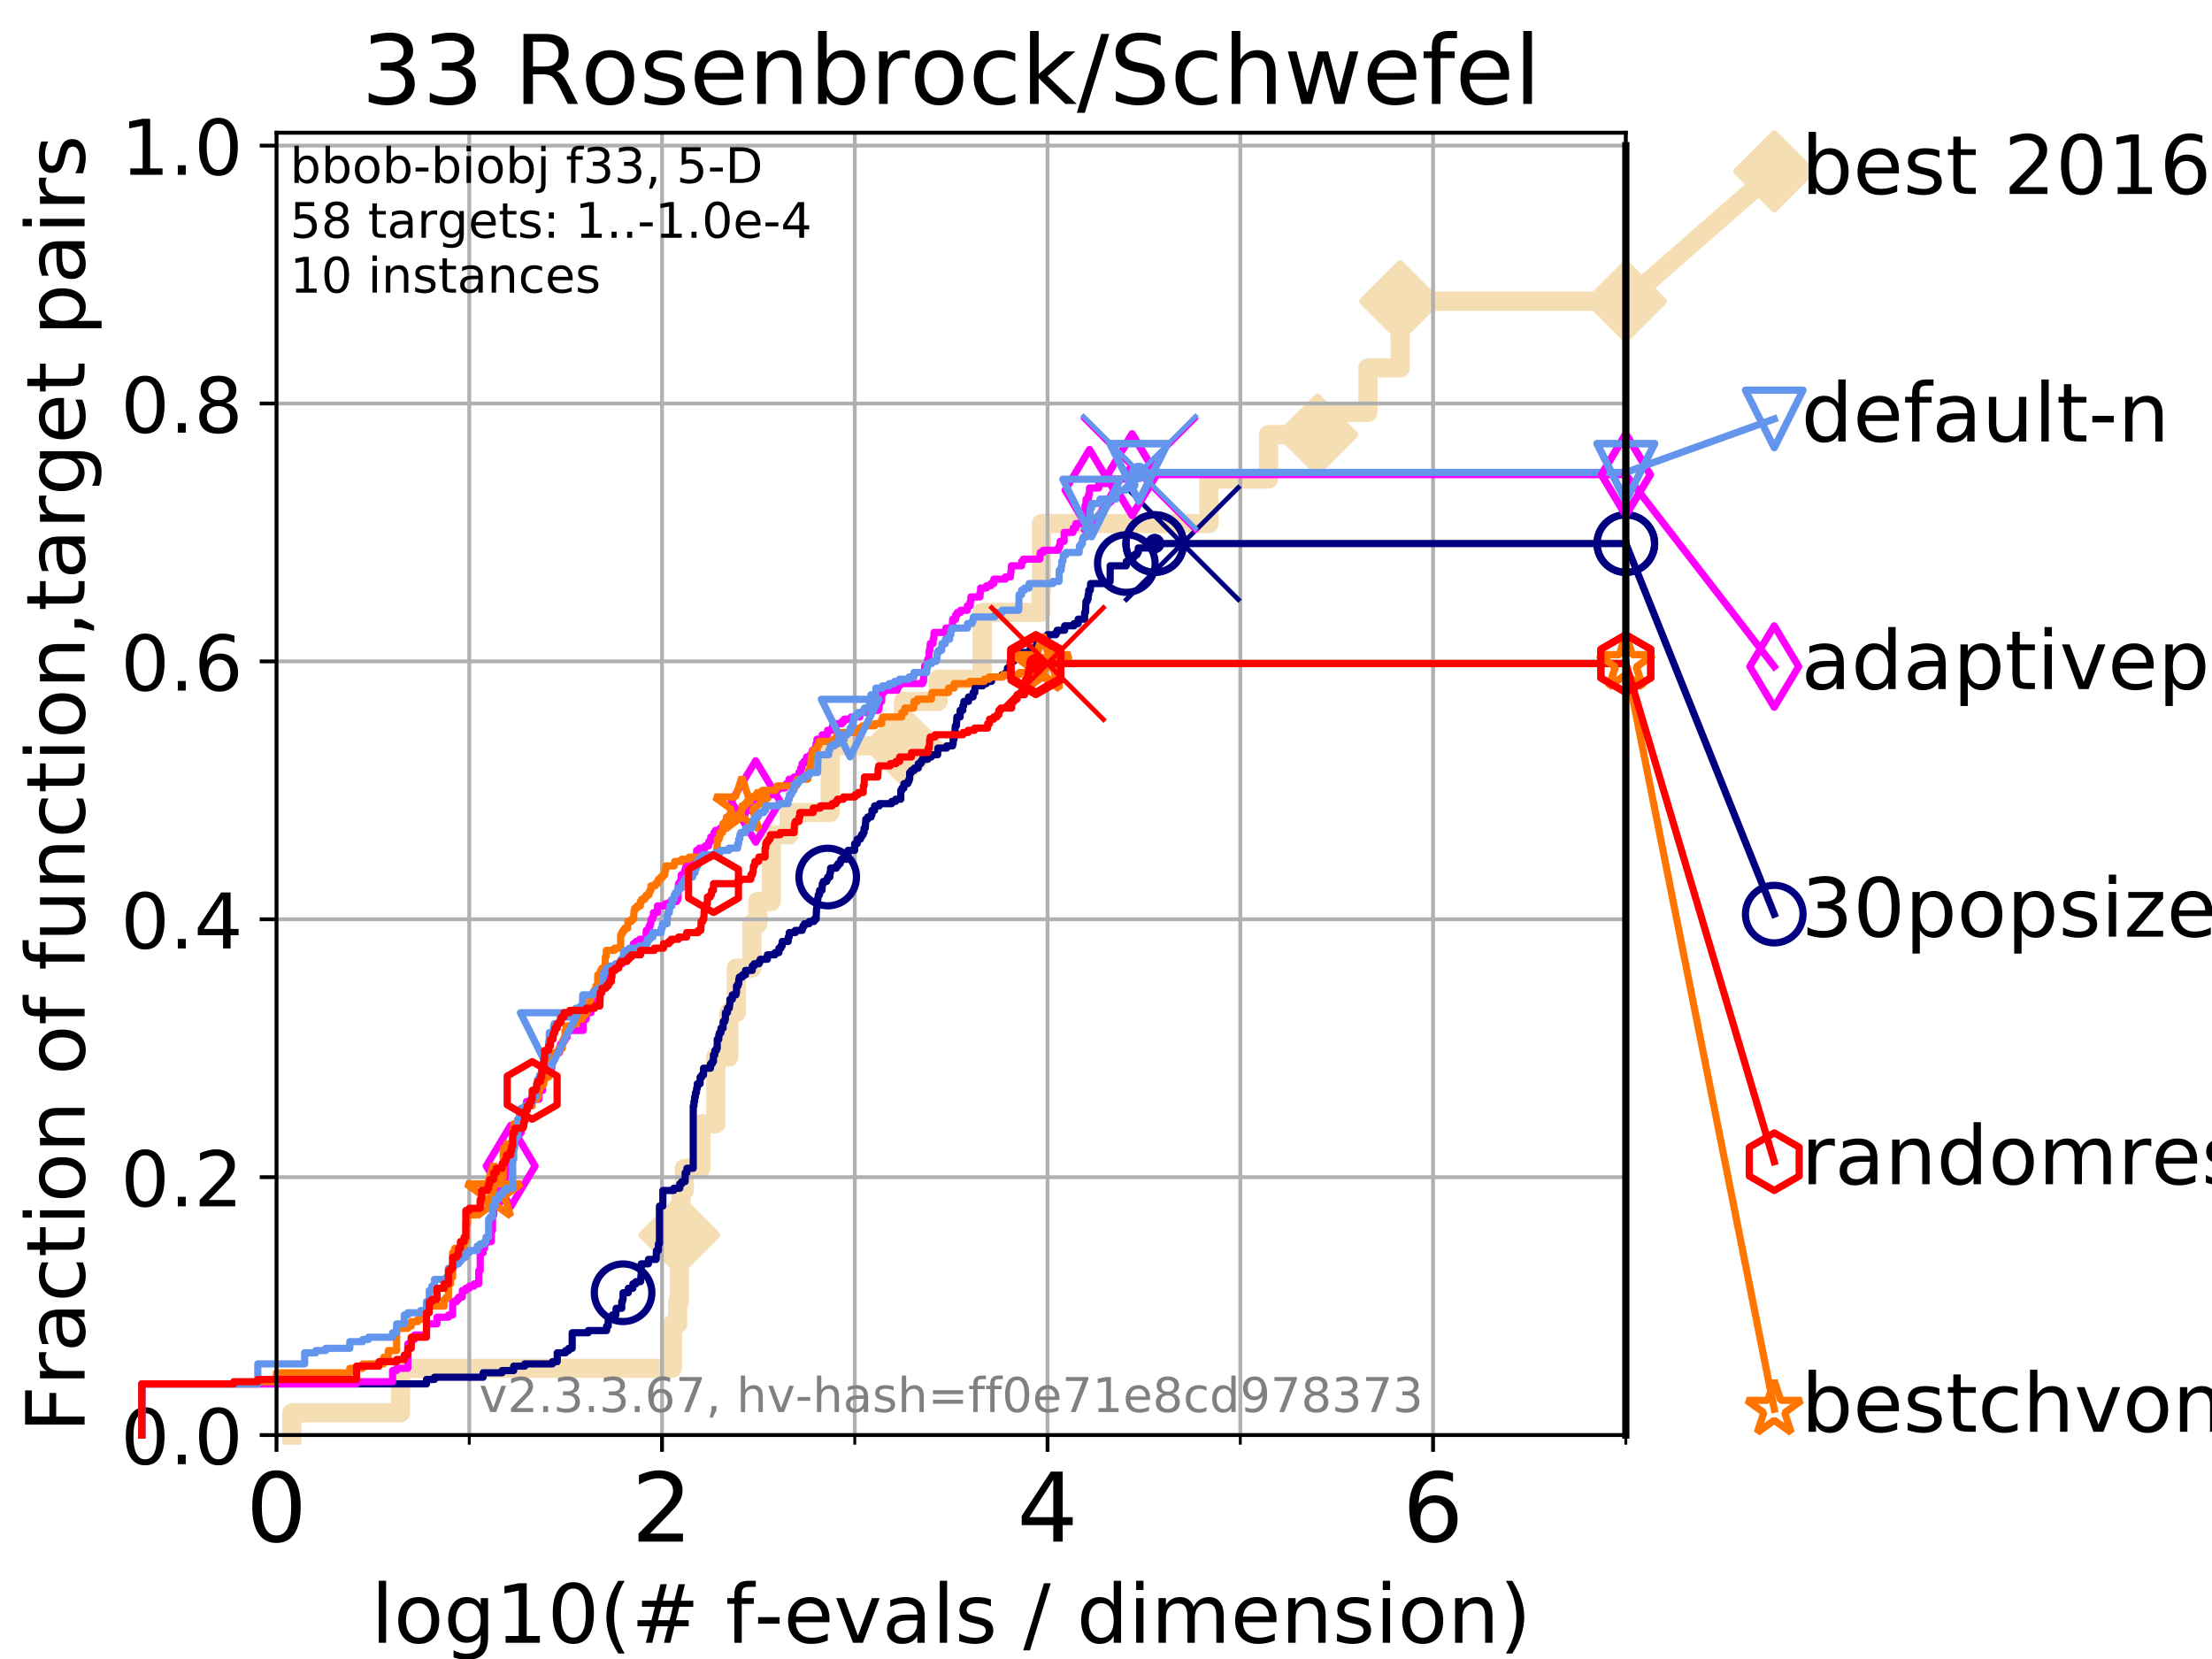 <?xml version="1.0" encoding="utf-8" standalone="no"?>
<!DOCTYPE svg PUBLIC "-//W3C//DTD SVG 1.1//EN"
  "http://www.w3.org/Graphics/SVG/1.1/DTD/svg11.dtd">
<!-- Created with matplotlib (https://matplotlib.org/) -->
<svg height="345.6pt" version="1.1" viewBox="0 0 460.8 345.6" width="460.8pt" xmlns="http://www.w3.org/2000/svg" xmlns:xlink="http://www.w3.org/1999/xlink">
 <defs>
  <style type="text/css">
*{stroke-linecap:butt;stroke-linejoin:round;}
  </style>
 </defs>
 <g id="figure_1">
  <g id="patch_1">
   <path d="M 0 345.6 
L 460.8 345.6 
L 460.8 0 
L 0 0 
z
" style="fill:#ffffff;"/>
  </g>
  <g id="axes_1">
   <g id="patch_2">
    <path d="M 57.6 298.944 
L 338.688 298.944 
L 338.688 27.648 
L 57.6 27.648 
z
" style="fill:#ffffff;"/>
   </g>
   <g id="line2d_1">
    <path d="M 60.78 298.944 
L 60.78 294.313 
L 83.438 294.313 
L 83.438 285.05 
L 140.073 285.05 
L 140.073 275.788 
L 141.177 275.788 
L 141.177 271.157 
L 141.521 271.157 
L 141.521 257.263 
L 141.858 257.263 
L 141.858 248.001 
L 142.567 248.001 
L 142.567 243.37 
L 145.998 243.37 
L 145.998 234.107 
L 149.104 234.107 
L 149.104 220.214 
L 151.819 220.214 
L 151.819 210.951 
L 153.381 210.951 
L 153.381 201.689 
L 156.622 201.689 
L 156.622 192.426 
L 157.854 192.426 
L 157.854 187.795 
L 160.68 187.795 
L 160.68 173.901 
L 164.38 173.901 
L 164.38 169.27 
L 172.956 169.27 
L 172.956 155.377 
L 188.227 155.377 
L 188.227 146.114 
L 195.446 146.114 
L 195.446 141.483 
L 204.598 141.483 
L 204.598 127.589 
L 216.836 127.589 
L 216.836 122.958 
L 216.963 122.958 
L 216.963 109.065 
L 251.839 109.065 
L 251.839 99.802 
L 264.261 99.802 
L 264.261 90.54 
L 274.428 90.54 
L 274.428 85.909 
L 284.969 85.909 
L 284.969 76.646 
L 291.67 76.646 
L 291.67 62.753 
L 338.688 62.753 
" style="fill:none;stroke:#f5deb3;stroke-linecap:square;stroke-width:4;"/>
   </g>
   <g id="line2d_2">
    <defs>
     <path d="M 0 7.778 
L 7.778 0 
L 0 -7.778 
L -7.778 0 
z
" id="m83a6c62799" style="stroke:#f5deb3;stroke-linejoin:miter;stroke-width:1.5;"/>
    </defs>
    <g>
     <use style="fill:#f5deb3;stroke:#f5deb3;stroke-linejoin:miter;stroke-width:1.5;" x="141.521" xlink:href="#m83a6c62799" y="257.263"/>
     <use style="fill:#f5deb3;stroke:#f5deb3;stroke-linejoin:miter;stroke-width:1.5;" x="188.227" xlink:href="#m83a6c62799" y="155.377"/>
     <use style="fill:#f5deb3;stroke:#f5deb3;stroke-linejoin:miter;stroke-width:1.5;" x="274.428" xlink:href="#m83a6c62799" y="90.54"/>
     <use style="fill:#f5deb3;stroke:#f5deb3;stroke-linejoin:miter;stroke-width:1.5;" x="291.67" xlink:href="#m83a6c62799" y="62.753"/>
     <use style="fill:#f5deb3;stroke:#f5deb3;stroke-linejoin:miter;stroke-width:1.5;" x="338.688" xlink:href="#m83a6c62799" y="62.753"/>
    </g>
   </g>
   <g id="line2d_3">
    <path style="fill:none;stroke:#f5deb3;stroke-linecap:square;stroke-width:4;"/>
    <g/>
   </g>
   <g id="line2d_4">
    <path d="M 338.688 62.753 
L 369.608 35.706 
" style="fill:none;stroke:#f5deb3;stroke-linecap:square;stroke-width:4;"/>
    <g>
     <use style="fill:#f5deb3;stroke:#f5deb3;stroke-linejoin:miter;stroke-width:1.5;" x="338.688" xlink:href="#m83a6c62799" y="62.753"/>
     <use style="fill:#f5deb3;stroke:#f5deb3;stroke-linejoin:miter;stroke-width:1.5;" x="369.608" xlink:href="#m83a6c62799" y="35.706"/>
    </g>
   </g>
   <g id="matplotlib.axis_1">
    <g id="xtick_1">
     <g id="line2d_5">
      <path clip-path="url(#p090128c9a3)" d="M 57.6 298.944 
L 57.6 27.648 
" style="fill:none;stroke:#b0b0b0;stroke-linecap:square;stroke-width:0.8;"/>
     </g>
     <g id="line2d_6">
      <defs>
       <path d="M 0 0 
L 0 3.5 
" id="m048f7fad1e" style="stroke:#000000;stroke-width:0.8;"/>
      </defs>
      <g>
       <use style="stroke:#000000;stroke-width:0.8;" x="57.6" xlink:href="#m048f7fad1e" y="298.944"/>
      </g>
     </g>
     <g id="text_1">
      <!-- 0 -->
      <defs>
       <path d="M 31.781 66.406 
Q 24.172 66.406 20.328 58.906 
Q 16.5 51.422 16.5 36.375 
Q 16.5 21.391 20.328 13.891 
Q 24.172 6.391 31.781 6.391 
Q 39.453 6.391 43.281 13.891 
Q 47.125 21.391 47.125 36.375 
Q 47.125 51.422 43.281 58.906 
Q 39.453 66.406 31.781 66.406 
z
M 31.781 74.219 
Q 44.047 74.219 50.516 64.516 
Q 56.984 54.828 56.984 36.375 
Q 56.984 17.969 50.516 8.266 
Q 44.047 -1.422 31.781 -1.422 
Q 19.531 -1.422 13.062 8.266 
Q 6.594 17.969 6.594 36.375 
Q 6.594 54.828 13.062 64.516 
Q 19.531 74.219 31.781 74.219 
z
" id="DejaVuSans-48"/>
      </defs>
      <g transform="translate(51.237 321.141)scale(0.2 -0.2)">
       <use xlink:href="#DejaVuSans-48"/>
      </g>
     </g>
    </g>
    <g id="xtick_2">
     <g id="line2d_7">
      <path clip-path="url(#p090128c9a3)" d="M 137.911 298.944 
L 137.911 27.648 
" style="fill:none;stroke:#b0b0b0;stroke-linecap:square;stroke-width:0.8;"/>
     </g>
     <g id="line2d_8">
      <g>
       <use style="stroke:#000000;stroke-width:0.8;" x="137.911" xlink:href="#m048f7fad1e" y="298.944"/>
      </g>
     </g>
     <g id="text_2">
      <!-- 2 -->
      <defs>
       <path d="M 19.188 8.297 
L 53.609 8.297 
L 53.609 0 
L 7.328 0 
L 7.328 8.297 
Q 12.938 14.109 22.625 23.891 
Q 32.328 33.688 34.812 36.531 
Q 39.547 41.844 41.422 45.531 
Q 43.312 49.219 43.312 52.781 
Q 43.312 58.594 39.234 62.25 
Q 35.156 65.922 28.609 65.922 
Q 23.969 65.922 18.812 64.312 
Q 13.672 62.703 7.812 59.422 
L 7.812 69.391 
Q 13.766 71.781 18.938 73 
Q 24.125 74.219 28.422 74.219 
Q 39.75 74.219 46.484 68.547 
Q 53.219 62.891 53.219 53.422 
Q 53.219 48.922 51.531 44.891 
Q 49.859 40.875 45.406 35.406 
Q 44.188 33.984 37.641 27.219 
Q 31.109 20.453 19.188 8.297 
z
" id="DejaVuSans-50"/>
      </defs>
      <g transform="translate(131.548 321.141)scale(0.2 -0.2)">
       <use xlink:href="#DejaVuSans-50"/>
      </g>
     </g>
    </g>
    <g id="xtick_3">
     <g id="line2d_9">
      <path clip-path="url(#p090128c9a3)" d="M 218.222 298.944 
L 218.222 27.648 
" style="fill:none;stroke:#b0b0b0;stroke-linecap:square;stroke-width:0.8;"/>
     </g>
     <g id="line2d_10">
      <g>
       <use style="stroke:#000000;stroke-width:0.8;" x="218.222" xlink:href="#m048f7fad1e" y="298.944"/>
      </g>
     </g>
     <g id="text_3">
      <!-- 4 -->
      <defs>
       <path d="M 37.797 64.312 
L 12.891 25.391 
L 37.797 25.391 
z
M 35.203 72.906 
L 47.609 72.906 
L 47.609 25.391 
L 58.016 25.391 
L 58.016 17.188 
L 47.609 17.188 
L 47.609 0 
L 37.797 0 
L 37.797 17.188 
L 4.891 17.188 
L 4.891 26.703 
z
" id="DejaVuSans-52"/>
      </defs>
      <g transform="translate(211.859 321.141)scale(0.2 -0.2)">
       <use xlink:href="#DejaVuSans-52"/>
      </g>
     </g>
    </g>
    <g id="xtick_4">
     <g id="line2d_11">
      <path clip-path="url(#p090128c9a3)" d="M 298.533 298.944 
L 298.533 27.648 
" style="fill:none;stroke:#b0b0b0;stroke-linecap:square;stroke-width:0.8;"/>
     </g>
     <g id="line2d_12">
      <g>
       <use style="stroke:#000000;stroke-width:0.8;" x="298.533" xlink:href="#m048f7fad1e" y="298.944"/>
      </g>
     </g>
     <g id="text_4">
      <!-- 6 -->
      <defs>
       <path d="M 33.016 40.375 
Q 26.375 40.375 22.484 35.828 
Q 18.609 31.297 18.609 23.391 
Q 18.609 15.531 22.484 10.953 
Q 26.375 6.391 33.016 6.391 
Q 39.656 6.391 43.531 10.953 
Q 47.406 15.531 47.406 23.391 
Q 47.406 31.297 43.531 35.828 
Q 39.656 40.375 33.016 40.375 
z
M 52.594 71.297 
L 52.594 62.312 
Q 48.875 64.062 45.094 64.984 
Q 41.312 65.922 37.594 65.922 
Q 27.828 65.922 22.672 59.328 
Q 17.531 52.734 16.797 39.406 
Q 19.672 43.656 24.016 45.922 
Q 28.375 48.188 33.594 48.188 
Q 44.578 48.188 50.953 41.516 
Q 57.328 34.859 57.328 23.391 
Q 57.328 12.156 50.688 5.359 
Q 44.047 -1.422 33.016 -1.422 
Q 20.359 -1.422 13.672 8.266 
Q 6.984 17.969 6.984 36.375 
Q 6.984 53.656 15.188 63.938 
Q 23.391 74.219 37.203 74.219 
Q 40.922 74.219 44.703 73.484 
Q 48.484 72.75 52.594 71.297 
z
" id="DejaVuSans-54"/>
      </defs>
      <g transform="translate(292.17 321.141)scale(0.2 -0.2)">
       <use xlink:href="#DejaVuSans-54"/>
      </g>
     </g>
    </g>
    <g id="xtick_5">
     <g id="line2d_13">
      <path clip-path="url(#p090128c9a3)" d="M 97.755 298.944 
L 97.755 27.648 
" style="fill:none;stroke:#b0b0b0;stroke-linecap:square;stroke-width:0.8;"/>
     </g>
     <g id="line2d_14">
      <defs>
       <path d="M 0 0 
L 0 2 
" id="m83c476fd7d" style="stroke:#000000;stroke-width:0.6;"/>
      </defs>
      <g>
       <use style="stroke:#000000;stroke-width:0.6;" x="97.755" xlink:href="#m83c476fd7d" y="298.944"/>
      </g>
     </g>
    </g>
    <g id="xtick_6">
     <g id="line2d_15">
      <path clip-path="url(#p090128c9a3)" d="M 178.066 298.944 
L 178.066 27.648 
" style="fill:none;stroke:#b0b0b0;stroke-linecap:square;stroke-width:0.8;"/>
     </g>
     <g id="line2d_16">
      <g>
       <use style="stroke:#000000;stroke-width:0.6;" x="178.066" xlink:href="#m83c476fd7d" y="298.944"/>
      </g>
     </g>
    </g>
    <g id="xtick_7">
     <g id="line2d_17">
      <path clip-path="url(#p090128c9a3)" d="M 258.377 298.944 
L 258.377 27.648 
" style="fill:none;stroke:#b0b0b0;stroke-linecap:square;stroke-width:0.8;"/>
     </g>
     <g id="line2d_18">
      <g>
       <use style="stroke:#000000;stroke-width:0.6;" x="258.377" xlink:href="#m83c476fd7d" y="298.944"/>
      </g>
     </g>
    </g>
    <g id="xtick_8">
     <g id="line2d_19">
      <path clip-path="url(#p090128c9a3)" d="M 338.688 298.944 
L 338.688 27.648 
" style="fill:none;stroke:#b0b0b0;stroke-linecap:square;stroke-width:0.8;"/>
     </g>
     <g id="line2d_20">
      <g>
       <use style="stroke:#000000;stroke-width:0.6;" x="338.688" xlink:href="#m83c476fd7d" y="298.944"/>
      </g>
     </g>
    </g>
    <g id="text_5">
     <!-- log10(# f-evals / dimension) -->
     <defs>
      <path d="M 9.422 75.984 
L 18.406 75.984 
L 18.406 0 
L 9.422 0 
z
" id="DejaVuSans-108"/>
      <path d="M 30.609 48.391 
Q 23.391 48.391 19.188 42.75 
Q 14.984 37.109 14.984 27.297 
Q 14.984 17.484 19.156 11.844 
Q 23.344 6.203 30.609 6.203 
Q 37.797 6.203 41.984 11.859 
Q 46.188 17.531 46.188 27.297 
Q 46.188 37.016 41.984 42.703 
Q 37.797 48.391 30.609 48.391 
z
M 30.609 56 
Q 42.328 56 49.016 48.375 
Q 55.719 40.766 55.719 27.297 
Q 55.719 13.875 49.016 6.219 
Q 42.328 -1.422 30.609 -1.422 
Q 18.844 -1.422 12.172 6.219 
Q 5.516 13.875 5.516 27.297 
Q 5.516 40.766 12.172 48.375 
Q 18.844 56 30.609 56 
z
" id="DejaVuSans-111"/>
      <path d="M 45.406 27.984 
Q 45.406 37.75 41.375 43.109 
Q 37.359 48.484 30.078 48.484 
Q 22.859 48.484 18.828 43.109 
Q 14.797 37.75 14.797 27.984 
Q 14.797 18.266 18.828 12.891 
Q 22.859 7.516 30.078 7.516 
Q 37.359 7.516 41.375 12.891 
Q 45.406 18.266 45.406 27.984 
z
M 54.391 6.781 
Q 54.391 -7.172 48.188 -13.984 
Q 42 -20.797 29.203 -20.797 
Q 24.469 -20.797 20.266 -20.094 
Q 16.062 -19.391 12.109 -17.922 
L 12.109 -9.188 
Q 16.062 -11.328 19.922 -12.344 
Q 23.781 -13.375 27.781 -13.375 
Q 36.625 -13.375 41.016 -8.766 
Q 45.406 -4.156 45.406 5.172 
L 45.406 9.625 
Q 42.625 4.781 38.281 2.391 
Q 33.938 0 27.875 0 
Q 17.828 0 11.672 7.656 
Q 5.516 15.328 5.516 27.984 
Q 5.516 40.672 11.672 48.328 
Q 17.828 56 27.875 56 
Q 33.938 56 38.281 53.609 
Q 42.625 51.219 45.406 46.391 
L 45.406 54.688 
L 54.391 54.688 
z
" id="DejaVuSans-103"/>
      <path d="M 12.406 8.297 
L 28.516 8.297 
L 28.516 63.922 
L 10.984 60.406 
L 10.984 69.391 
L 28.422 72.906 
L 38.281 72.906 
L 38.281 8.297 
L 54.391 8.297 
L 54.391 0 
L 12.406 0 
z
" id="DejaVuSans-49"/>
      <path d="M 31 75.875 
Q 24.469 64.656 21.281 53.656 
Q 18.109 42.672 18.109 31.391 
Q 18.109 20.125 21.312 9.062 
Q 24.516 -2 31 -13.188 
L 23.188 -13.188 
Q 15.875 -1.703 12.234 9.375 
Q 8.594 20.453 8.594 31.391 
Q 8.594 42.281 12.203 53.312 
Q 15.828 64.359 23.188 75.875 
z
" id="DejaVuSans-40"/>
      <path d="M 51.125 44 
L 36.922 44 
L 32.812 27.688 
L 47.125 27.688 
z
M 43.797 71.781 
L 38.719 51.516 
L 52.984 51.516 
L 58.109 71.781 
L 65.922 71.781 
L 60.891 51.516 
L 76.125 51.516 
L 76.125 44 
L 58.984 44 
L 54.984 27.688 
L 70.516 27.688 
L 70.516 20.219 
L 53.078 20.219 
L 48 0 
L 40.188 0 
L 45.219 20.219 
L 30.906 20.219 
L 25.875 0 
L 18.016 0 
L 23.094 20.219 
L 7.719 20.219 
L 7.719 27.688 
L 24.906 27.688 
L 29 44 
L 13.281 44 
L 13.281 51.516 
L 30.906 51.516 
L 35.891 71.781 
z
" id="DejaVuSans-35"/>
      <path id="DejaVuSans-32"/>
      <path d="M 37.109 75.984 
L 37.109 68.5 
L 28.516 68.5 
Q 23.688 68.5 21.797 66.547 
Q 19.922 64.594 19.922 59.516 
L 19.922 54.688 
L 34.719 54.688 
L 34.719 47.703 
L 19.922 47.703 
L 19.922 0 
L 10.891 0 
L 10.891 47.703 
L 2.297 47.703 
L 2.297 54.688 
L 10.891 54.688 
L 10.891 58.5 
Q 10.891 67.625 15.141 71.797 
Q 19.391 75.984 28.609 75.984 
z
" id="DejaVuSans-102"/>
      <path d="M 4.891 31.391 
L 31.203 31.391 
L 31.203 23.391 
L 4.891 23.391 
z
" id="DejaVuSans-45"/>
      <path d="M 56.203 29.594 
L 56.203 25.203 
L 14.891 25.203 
Q 15.484 15.922 20.484 11.062 
Q 25.484 6.203 34.422 6.203 
Q 39.594 6.203 44.453 7.469 
Q 49.312 8.734 54.109 11.281 
L 54.109 2.781 
Q 49.266 0.734 44.188 -0.344 
Q 39.109 -1.422 33.891 -1.422 
Q 20.797 -1.422 13.156 6.188 
Q 5.516 13.812 5.516 26.812 
Q 5.516 40.234 12.766 48.109 
Q 20.016 56 32.328 56 
Q 43.359 56 49.781 48.891 
Q 56.203 41.797 56.203 29.594 
z
M 47.219 32.234 
Q 47.125 39.594 43.094 43.984 
Q 39.062 48.391 32.422 48.391 
Q 24.906 48.391 20.391 44.141 
Q 15.875 39.891 15.188 32.172 
z
" id="DejaVuSans-101"/>
      <path d="M 2.984 54.688 
L 12.5 54.688 
L 29.594 8.797 
L 46.688 54.688 
L 56.203 54.688 
L 35.688 0 
L 23.484 0 
z
" id="DejaVuSans-118"/>
      <path d="M 34.281 27.484 
Q 23.391 27.484 19.188 25 
Q 14.984 22.516 14.984 16.5 
Q 14.984 11.719 18.141 8.906 
Q 21.297 6.109 26.703 6.109 
Q 34.188 6.109 38.703 11.406 
Q 43.219 16.703 43.219 25.484 
L 43.219 27.484 
z
M 52.203 31.203 
L 52.203 0 
L 43.219 0 
L 43.219 8.297 
Q 40.141 3.328 35.547 0.953 
Q 30.953 -1.422 24.312 -1.422 
Q 15.922 -1.422 10.953 3.297 
Q 6 8.016 6 15.922 
Q 6 25.141 12.172 29.828 
Q 18.359 34.516 30.609 34.516 
L 43.219 34.516 
L 43.219 35.406 
Q 43.219 41.609 39.141 45 
Q 35.062 48.391 27.688 48.391 
Q 23 48.391 18.547 47.266 
Q 14.109 46.141 10.016 43.891 
L 10.016 52.203 
Q 14.938 54.109 19.578 55.047 
Q 24.219 56 28.609 56 
Q 40.484 56 46.344 49.844 
Q 52.203 43.703 52.203 31.203 
z
" id="DejaVuSans-97"/>
      <path d="M 44.281 53.078 
L 44.281 44.578 
Q 40.484 46.531 36.375 47.5 
Q 32.281 48.484 27.875 48.484 
Q 21.188 48.484 17.844 46.438 
Q 14.5 44.391 14.5 40.281 
Q 14.5 37.156 16.891 35.375 
Q 19.281 33.594 26.516 31.984 
L 29.594 31.297 
Q 39.156 29.25 43.188 25.516 
Q 47.219 21.781 47.219 15.094 
Q 47.219 7.469 41.188 3.016 
Q 35.156 -1.422 24.609 -1.422 
Q 20.219 -1.422 15.453 -0.562 
Q 10.688 0.297 5.422 2 
L 5.422 11.281 
Q 10.406 8.688 15.234 7.391 
Q 20.062 6.109 24.812 6.109 
Q 31.156 6.109 34.562 8.281 
Q 37.984 10.453 37.984 14.406 
Q 37.984 18.062 35.516 20.016 
Q 33.062 21.969 24.703 23.781 
L 21.578 24.516 
Q 13.234 26.266 9.516 29.906 
Q 5.812 33.547 5.812 39.891 
Q 5.812 47.609 11.281 51.797 
Q 16.75 56 26.812 56 
Q 31.781 56 36.172 55.266 
Q 40.578 54.547 44.281 53.078 
z
" id="DejaVuSans-115"/>
      <path d="M 25.391 72.906 
L 33.688 72.906 
L 8.297 -9.281 
L 0 -9.281 
z
" id="DejaVuSans-47"/>
      <path d="M 45.406 46.391 
L 45.406 75.984 
L 54.391 75.984 
L 54.391 0 
L 45.406 0 
L 45.406 8.203 
Q 42.578 3.328 38.25 0.953 
Q 33.938 -1.422 27.875 -1.422 
Q 17.969 -1.422 11.734 6.484 
Q 5.516 14.406 5.516 27.297 
Q 5.516 40.188 11.734 48.094 
Q 17.969 56 27.875 56 
Q 33.938 56 38.25 53.625 
Q 42.578 51.266 45.406 46.391 
z
M 14.797 27.297 
Q 14.797 17.391 18.875 11.75 
Q 22.953 6.109 30.078 6.109 
Q 37.203 6.109 41.297 11.75 
Q 45.406 17.391 45.406 27.297 
Q 45.406 37.203 41.297 42.844 
Q 37.203 48.484 30.078 48.484 
Q 22.953 48.484 18.875 42.844 
Q 14.797 37.203 14.797 27.297 
z
" id="DejaVuSans-100"/>
      <path d="M 9.422 54.688 
L 18.406 54.688 
L 18.406 0 
L 9.422 0 
z
M 9.422 75.984 
L 18.406 75.984 
L 18.406 64.594 
L 9.422 64.594 
z
" id="DejaVuSans-105"/>
      <path d="M 52 44.188 
Q 55.375 50.25 60.062 53.125 
Q 64.75 56 71.094 56 
Q 79.641 56 84.281 50.016 
Q 88.922 44.047 88.922 33.016 
L 88.922 0 
L 79.891 0 
L 79.891 32.719 
Q 79.891 40.578 77.094 44.375 
Q 74.312 48.188 68.609 48.188 
Q 61.625 48.188 57.562 43.547 
Q 53.516 38.922 53.516 30.906 
L 53.516 0 
L 44.484 0 
L 44.484 32.719 
Q 44.484 40.625 41.703 44.406 
Q 38.922 48.188 33.109 48.188 
Q 26.219 48.188 22.156 43.531 
Q 18.109 38.875 18.109 30.906 
L 18.109 0 
L 9.078 0 
L 9.078 54.688 
L 18.109 54.688 
L 18.109 46.188 
Q 21.188 51.219 25.484 53.609 
Q 29.781 56 35.688 56 
Q 41.656 56 45.828 52.969 
Q 50 49.953 52 44.188 
z
" id="DejaVuSans-109"/>
      <path d="M 54.891 33.016 
L 54.891 0 
L 45.906 0 
L 45.906 32.719 
Q 45.906 40.484 42.875 44.328 
Q 39.844 48.188 33.797 48.188 
Q 26.516 48.188 22.312 43.547 
Q 18.109 38.922 18.109 30.906 
L 18.109 0 
L 9.078 0 
L 9.078 54.688 
L 18.109 54.688 
L 18.109 46.188 
Q 21.344 51.125 25.703 53.562 
Q 30.078 56 35.797 56 
Q 45.219 56 50.047 50.172 
Q 54.891 44.344 54.891 33.016 
z
" id="DejaVuSans-110"/>
      <path d="M 8.016 75.875 
L 15.828 75.875 
Q 23.141 64.359 26.781 53.312 
Q 30.422 42.281 30.422 31.391 
Q 30.422 20.453 26.781 9.375 
Q 23.141 -1.703 15.828 -13.188 
L 8.016 -13.188 
Q 14.5 -2 17.703 9.062 
Q 20.906 20.125 20.906 31.391 
Q 20.906 42.672 17.703 53.656 
Q 14.5 64.656 8.016 75.875 
z
" id="DejaVuSans-41"/>
     </defs>
     <g transform="translate(77.303 342.218)scale(0.17 -0.17)">
      <use xlink:href="#DejaVuSans-108"/>
      <use x="27.783" xlink:href="#DejaVuSans-111"/>
      <use x="88.965" xlink:href="#DejaVuSans-103"/>
      <use x="152.441" xlink:href="#DejaVuSans-49"/>
      <use x="216.064" xlink:href="#DejaVuSans-48"/>
      <use x="279.688" xlink:href="#DejaVuSans-40"/>
      <use x="318.701" xlink:href="#DejaVuSans-35"/>
      <use x="402.49" xlink:href="#DejaVuSans-32"/>
      <use x="434.277" xlink:href="#DejaVuSans-102"/>
      <use x="469.404" xlink:href="#DejaVuSans-45"/>
      <use x="505.488" xlink:href="#DejaVuSans-101"/>
      <use x="567.012" xlink:href="#DejaVuSans-118"/>
      <use x="626.191" xlink:href="#DejaVuSans-97"/>
      <use x="687.471" xlink:href="#DejaVuSans-108"/>
      <use x="715.254" xlink:href="#DejaVuSans-115"/>
      <use x="767.354" xlink:href="#DejaVuSans-32"/>
      <use x="799.141" xlink:href="#DejaVuSans-47"/>
      <use x="832.832" xlink:href="#DejaVuSans-32"/>
      <use x="864.619" xlink:href="#DejaVuSans-100"/>
      <use x="928.096" xlink:href="#DejaVuSans-105"/>
      <use x="955.879" xlink:href="#DejaVuSans-109"/>
      <use x="1053.291" xlink:href="#DejaVuSans-101"/>
      <use x="1114.814" xlink:href="#DejaVuSans-110"/>
      <use x="1178.193" xlink:href="#DejaVuSans-115"/>
      <use x="1230.293" xlink:href="#DejaVuSans-105"/>
      <use x="1258.076" xlink:href="#DejaVuSans-111"/>
      <use x="1319.258" xlink:href="#DejaVuSans-110"/>
      <use x="1382.637" xlink:href="#DejaVuSans-41"/>
     </g>
    </g>
   </g>
   <g id="matplotlib.axis_2">
    <g id="ytick_1">
     <g id="line2d_21">
      <path clip-path="url(#p090128c9a3)" d="M 57.6 298.944 
L 338.688 298.944 
" style="fill:none;stroke:#b0b0b0;stroke-linecap:square;stroke-width:0.8;"/>
     </g>
     <g id="line2d_22">
      <defs>
       <path d="M 0 0 
L -3.5 0 
" id="m430a8a4977" style="stroke:#000000;stroke-width:0.8;"/>
      </defs>
      <g>
       <use style="stroke:#000000;stroke-width:0.8;" x="57.6" xlink:href="#m430a8a4977" y="298.944"/>
      </g>
     </g>
     <g id="text_6">
      <!-- 0.0 -->
      <defs>
       <path d="M 10.688 12.406 
L 21 12.406 
L 21 0 
L 10.688 0 
z
" id="DejaVuSans-46"/>
      </defs>
      <g transform="translate(25.155 305.023)scale(0.16 -0.16)">
       <use xlink:href="#DejaVuSans-48"/>
       <use x="63.623" xlink:href="#DejaVuSans-46"/>
       <use x="95.41" xlink:href="#DejaVuSans-48"/>
      </g>
     </g>
    </g>
    <g id="ytick_2">
     <g id="line2d_23">
      <path clip-path="url(#p090128c9a3)" d="M 57.6 245.222 
L 338.688 245.222 
" style="fill:none;stroke:#b0b0b0;stroke-linecap:square;stroke-width:0.8;"/>
     </g>
     <g id="line2d_24">
      <g>
       <use style="stroke:#000000;stroke-width:0.8;" x="57.6" xlink:href="#m430a8a4977" y="245.222"/>
      </g>
     </g>
     <g id="text_7">
      <!-- 0.2 -->
      <g transform="translate(25.155 251.301)scale(0.16 -0.16)">
       <use xlink:href="#DejaVuSans-48"/>
       <use x="63.623" xlink:href="#DejaVuSans-46"/>
       <use x="95.41" xlink:href="#DejaVuSans-50"/>
      </g>
     </g>
    </g>
    <g id="ytick_3">
     <g id="line2d_25">
      <path clip-path="url(#p090128c9a3)" d="M 57.6 191.5 
L 338.688 191.5 
" style="fill:none;stroke:#b0b0b0;stroke-linecap:square;stroke-width:0.8;"/>
     </g>
     <g id="line2d_26">
      <g>
       <use style="stroke:#000000;stroke-width:0.8;" x="57.6" xlink:href="#m430a8a4977" y="191.5"/>
      </g>
     </g>
     <g id="text_8">
      <!-- 0.4 -->
      <g transform="translate(25.155 197.579)scale(0.16 -0.16)">
       <use xlink:href="#DejaVuSans-48"/>
       <use x="63.623" xlink:href="#DejaVuSans-46"/>
       <use x="95.41" xlink:href="#DejaVuSans-52"/>
      </g>
     </g>
    </g>
    <g id="ytick_4">
     <g id="line2d_27">
      <path clip-path="url(#p090128c9a3)" d="M 57.6 137.778 
L 338.688 137.778 
" style="fill:none;stroke:#b0b0b0;stroke-linecap:square;stroke-width:0.8;"/>
     </g>
     <g id="line2d_28">
      <g>
       <use style="stroke:#000000;stroke-width:0.8;" x="57.6" xlink:href="#m430a8a4977" y="137.778"/>
      </g>
     </g>
     <g id="text_9">
      <!-- 0.6 -->
      <g transform="translate(25.155 143.857)scale(0.16 -0.16)">
       <use xlink:href="#DejaVuSans-48"/>
       <use x="63.623" xlink:href="#DejaVuSans-46"/>
       <use x="95.41" xlink:href="#DejaVuSans-54"/>
      </g>
     </g>
    </g>
    <g id="ytick_5">
     <g id="line2d_29">
      <path clip-path="url(#p090128c9a3)" d="M 57.6 84.056 
L 338.688 84.056 
" style="fill:none;stroke:#b0b0b0;stroke-linecap:square;stroke-width:0.8;"/>
     </g>
     <g id="line2d_30">
      <g>
       <use style="stroke:#000000;stroke-width:0.8;" x="57.6" xlink:href="#m430a8a4977" y="84.056"/>
      </g>
     </g>
     <g id="text_10">
      <!-- 0.8 -->
      <defs>
       <path d="M 31.781 34.625 
Q 24.75 34.625 20.719 30.859 
Q 16.703 27.094 16.703 20.516 
Q 16.703 13.922 20.719 10.156 
Q 24.75 6.391 31.781 6.391 
Q 38.812 6.391 42.859 10.172 
Q 46.922 13.969 46.922 20.516 
Q 46.922 27.094 42.891 30.859 
Q 38.875 34.625 31.781 34.625 
z
M 21.922 38.812 
Q 15.578 40.375 12.031 44.719 
Q 8.5 49.078 8.5 55.328 
Q 8.5 64.062 14.719 69.141 
Q 20.953 74.219 31.781 74.219 
Q 42.672 74.219 48.875 69.141 
Q 55.078 64.062 55.078 55.328 
Q 55.078 49.078 51.531 44.719 
Q 48 40.375 41.703 38.812 
Q 48.828 37.156 52.797 32.312 
Q 56.781 27.484 56.781 20.516 
Q 56.781 9.906 50.312 4.234 
Q 43.844 -1.422 31.781 -1.422 
Q 19.734 -1.422 13.25 4.234 
Q 6.781 9.906 6.781 20.516 
Q 6.781 27.484 10.781 32.312 
Q 14.797 37.156 21.922 38.812 
z
M 18.312 54.391 
Q 18.312 48.734 21.844 45.562 
Q 25.391 42.391 31.781 42.391 
Q 38.141 42.391 41.719 45.562 
Q 45.312 48.734 45.312 54.391 
Q 45.312 60.062 41.719 63.234 
Q 38.141 66.406 31.781 66.406 
Q 25.391 66.406 21.844 63.234 
Q 18.312 60.062 18.312 54.391 
z
" id="DejaVuSans-56"/>
      </defs>
      <g transform="translate(25.155 90.135)scale(0.16 -0.16)">
       <use xlink:href="#DejaVuSans-48"/>
       <use x="63.623" xlink:href="#DejaVuSans-46"/>
       <use x="95.41" xlink:href="#DejaVuSans-56"/>
      </g>
     </g>
    </g>
    <g id="ytick_6">
     <g id="line2d_31">
      <path clip-path="url(#p090128c9a3)" d="M 57.6 30.334 
L 338.688 30.334 
" style="fill:none;stroke:#b0b0b0;stroke-linecap:square;stroke-width:0.8;"/>
     </g>
     <g id="line2d_32">
      <g>
       <use style="stroke:#000000;stroke-width:0.8;" x="57.6" xlink:href="#m430a8a4977" y="30.334"/>
      </g>
     </g>
     <g id="text_11">
      <!-- 1.0 -->
      <g transform="translate(25.155 36.413)scale(0.16 -0.16)">
       <use xlink:href="#DejaVuSans-49"/>
       <use x="63.623" xlink:href="#DejaVuSans-46"/>
       <use x="95.41" xlink:href="#DejaVuSans-48"/>
      </g>
     </g>
    </g>
    <g id="text_12">
     <!-- Fraction of function,target pairs -->
     <defs>
      <path d="M 9.812 72.906 
L 51.703 72.906 
L 51.703 64.594 
L 19.672 64.594 
L 19.672 43.109 
L 48.578 43.109 
L 48.578 34.812 
L 19.672 34.812 
L 19.672 0 
L 9.812 0 
z
" id="DejaVuSans-70"/>
      <path d="M 41.109 46.297 
Q 39.594 47.172 37.812 47.578 
Q 36.031 48 33.891 48 
Q 26.266 48 22.188 43.047 
Q 18.109 38.094 18.109 28.812 
L 18.109 0 
L 9.078 0 
L 9.078 54.688 
L 18.109 54.688 
L 18.109 46.188 
Q 20.953 51.172 25.484 53.578 
Q 30.031 56 36.531 56 
Q 37.453 56 38.578 55.875 
Q 39.703 55.766 41.062 55.516 
z
" id="DejaVuSans-114"/>
      <path d="M 48.781 52.594 
L 48.781 44.188 
Q 44.969 46.297 41.141 47.344 
Q 37.312 48.391 33.406 48.391 
Q 24.656 48.391 19.812 42.844 
Q 14.984 37.312 14.984 27.297 
Q 14.984 17.281 19.812 11.734 
Q 24.656 6.203 33.406 6.203 
Q 37.312 6.203 41.141 7.25 
Q 44.969 8.297 48.781 10.406 
L 48.781 2.094 
Q 45.016 0.344 40.984 -0.531 
Q 36.969 -1.422 32.422 -1.422 
Q 20.062 -1.422 12.781 6.344 
Q 5.516 14.109 5.516 27.297 
Q 5.516 40.672 12.859 48.328 
Q 20.219 56 33.016 56 
Q 37.156 56 41.109 55.141 
Q 45.062 54.297 48.781 52.594 
z
" id="DejaVuSans-99"/>
      <path d="M 18.312 70.219 
L 18.312 54.688 
L 36.812 54.688 
L 36.812 47.703 
L 18.312 47.703 
L 18.312 18.016 
Q 18.312 11.328 20.141 9.422 
Q 21.969 7.516 27.594 7.516 
L 36.812 7.516 
L 36.812 0 
L 27.594 0 
Q 17.188 0 13.234 3.875 
Q 9.281 7.766 9.281 18.016 
L 9.281 47.703 
L 2.688 47.703 
L 2.688 54.688 
L 9.281 54.688 
L 9.281 70.219 
z
" id="DejaVuSans-116"/>
      <path d="M 8.5 21.578 
L 8.5 54.688 
L 17.484 54.688 
L 17.484 21.922 
Q 17.484 14.156 20.5 10.266 
Q 23.531 6.391 29.594 6.391 
Q 36.859 6.391 41.078 11.031 
Q 45.312 15.672 45.312 23.688 
L 45.312 54.688 
L 54.297 54.688 
L 54.297 0 
L 45.312 0 
L 45.312 8.406 
Q 42.047 3.422 37.719 1 
Q 33.406 -1.422 27.688 -1.422 
Q 18.266 -1.422 13.375 4.438 
Q 8.5 10.297 8.5 21.578 
z
M 31.109 56 
z
" id="DejaVuSans-117"/>
      <path d="M 11.719 12.406 
L 22.016 12.406 
L 22.016 4 
L 14.016 -11.625 
L 7.719 -11.625 
L 11.719 4 
z
" id="DejaVuSans-44"/>
      <path d="M 18.109 8.203 
L 18.109 -20.797 
L 9.078 -20.797 
L 9.078 54.688 
L 18.109 54.688 
L 18.109 46.391 
Q 20.953 51.266 25.266 53.625 
Q 29.594 56 35.594 56 
Q 45.562 56 51.781 48.094 
Q 58.016 40.188 58.016 27.297 
Q 58.016 14.406 51.781 6.484 
Q 45.562 -1.422 35.594 -1.422 
Q 29.594 -1.422 25.266 0.953 
Q 20.953 3.328 18.109 8.203 
z
M 48.688 27.297 
Q 48.688 37.203 44.609 42.844 
Q 40.531 48.484 33.406 48.484 
Q 26.266 48.484 22.188 42.844 
Q 18.109 37.203 18.109 27.297 
Q 18.109 17.391 22.188 11.75 
Q 26.266 6.109 33.406 6.109 
Q 40.531 6.109 44.609 11.75 
Q 48.688 17.391 48.688 27.297 
z
" id="DejaVuSans-112"/>
     </defs>
     <g transform="translate(17.62 298.435)rotate(-90)scale(0.17 -0.17)">
      <use xlink:href="#DejaVuSans-70"/>
      <use x="57.41" xlink:href="#DejaVuSans-114"/>
      <use x="98.523" xlink:href="#DejaVuSans-97"/>
      <use x="159.803" xlink:href="#DejaVuSans-99"/>
      <use x="214.783" xlink:href="#DejaVuSans-116"/>
      <use x="253.992" xlink:href="#DejaVuSans-105"/>
      <use x="281.775" xlink:href="#DejaVuSans-111"/>
      <use x="342.957" xlink:href="#DejaVuSans-110"/>
      <use x="406.336" xlink:href="#DejaVuSans-32"/>
      <use x="438.123" xlink:href="#DejaVuSans-111"/>
      <use x="499.305" xlink:href="#DejaVuSans-102"/>
      <use x="534.51" xlink:href="#DejaVuSans-32"/>
      <use x="566.297" xlink:href="#DejaVuSans-102"/>
      <use x="601.502" xlink:href="#DejaVuSans-117"/>
      <use x="664.881" xlink:href="#DejaVuSans-110"/>
      <use x="728.26" xlink:href="#DejaVuSans-99"/>
      <use x="783.24" xlink:href="#DejaVuSans-116"/>
      <use x="822.449" xlink:href="#DejaVuSans-105"/>
      <use x="850.232" xlink:href="#DejaVuSans-111"/>
      <use x="911.414" xlink:href="#DejaVuSans-110"/>
      <use x="974.793" xlink:href="#DejaVuSans-44"/>
      <use x="1006.58" xlink:href="#DejaVuSans-116"/>
      <use x="1045.789" xlink:href="#DejaVuSans-97"/>
      <use x="1107.068" xlink:href="#DejaVuSans-114"/>
      <use x="1148.166" xlink:href="#DejaVuSans-103"/>
      <use x="1211.643" xlink:href="#DejaVuSans-101"/>
      <use x="1273.166" xlink:href="#DejaVuSans-116"/>
      <use x="1312.375" xlink:href="#DejaVuSans-32"/>
      <use x="1344.162" xlink:href="#DejaVuSans-112"/>
      <use x="1407.639" xlink:href="#DejaVuSans-97"/>
      <use x="1468.918" xlink:href="#DejaVuSans-105"/>
      <use x="1496.701" xlink:href="#DejaVuSans-114"/>
      <use x="1537.814" xlink:href="#DejaVuSans-115"/>
     </g>
    </g>
   </g>
   <g id="line2d_33">
    <defs>
     <path d="M 0 1.5 
C 0.398 1.5 0.779 1.342 1.061 1.061 
C 1.342 0.779 1.5 0.398 1.5 0 
C 1.5 -0.398 1.342 -0.779 1.061 -1.061 
C 0.779 -1.342 0.398 -1.5 0 -1.5 
C -0.398 -1.5 -0.779 -1.342 -1.061 -1.061 
C -1.342 -0.779 -1.5 -0.398 -1.5 0 
C -1.5 0.398 -1.342 0.779 -1.061 1.061 
C -0.779 1.342 -0.398 1.5 0 1.5 
z
" id="m15b2ecd986" style="stroke:#f5deb3;"/>
    </defs>
    <g>
     <use style="fill:#f5deb3;stroke:#f5deb3;" x="291.67" xlink:href="#m15b2ecd986" y="62.753"/>
     <use style="fill:#f5deb3;stroke:#f5deb3;" x="291.67" xlink:href="#m15b2ecd986" y="62.753"/>
    </g>
   </g>
   <g id="line2d_34">
    <defs>
     <path d="M 0 1.5 
C 0.398 1.5 0.779 1.342 1.061 1.061 
C 1.342 0.779 1.5 0.398 1.5 0 
C 1.5 -0.398 1.342 -0.779 1.061 -1.061 
C 0.779 -1.342 0.398 -1.5 0 -1.5 
C -0.398 -1.5 -0.779 -1.342 -1.061 -1.061 
C -1.342 -0.779 -1.5 -0.398 -1.5 0 
C -1.5 0.398 -1.342 0.779 -1.061 1.061 
C -0.779 1.342 -0.398 1.5 0 1.5 
z
" id="m2579287569" style="stroke:#000080;"/>
    </defs>
    <g>
     <use style="fill:#000080;stroke:#000080;" x="240.554" xlink:href="#m2579287569" y="113.233"/>
     <use style="fill:#000080;stroke:#000080;" x="240.554" xlink:href="#m2579287569" y="113.233"/>
    </g>
   </g>
   <g id="line2d_35">
    <path d="M 29.533 298.944 
L 29.533 288.292 
L 88.847 288.292 
L 88.847 287.366 
L 90.509 287.366 
L 90.509 286.903 
L 100.642 286.903 
L 100.642 285.977 
L 104.592 285.977 
L 104.592 285.514 
L 107.009 285.514 
L 107.009 284.587 
L 109.312 284.587 
L 109.312 284.124 
L 115.077 284.124 
L 115.077 283.661 
L 116.081 283.661 
L 116.081 281.809 
L 117.821 281.809 
L 117.821 281.345 
L 118.471 281.345 
L 118.471 280.882 
L 119.199 280.882 
L 119.199 277.64 
L 122.531 277.64 
L 122.531 277.177 
L 126.372 277.177 
L 126.372 276.251 
L 126.707 276.251 
L 126.707 274.862 
L 127.229 274.862 
L 127.229 274.399 
L 127.548 274.399 
L 127.548 273.935 
L 128.291 273.935 
L 128.351 272.546 
L 129.518 272.546 
L 129.518 271.157 
L 129.686 271.157 
L 129.686 270.694 
L 129.798 270.694 
L 129.798 269.304 
L 130.875 269.304 
L 130.875 268.378 
L 131.84 268.378 
L 131.84 267.452 
L 132.47 267.452 
L 132.47 266.989 
L 133.443 266.989 
L 133.533 265.599 
L 133.578 265.599 
L 133.578 263.284 
L 135.077 263.284 
L 135.077 262.357 
L 136.683 262.357 
L 136.757 260.505 
L 137.163 260.505 
L 137.163 259.116 
L 137.38 259.116 
L 137.38 251.243 
L 138.084 251.243 
L 138.084 248.001 
L 140.348 248.001 
L 140.348 247.538 
L 141.606 247.538 
L 141.606 246.611 
L 142.024 246.611 
L 142.024 246.148 
L 142.726 246.148 
L 142.726 244.296 
L 143.093 244.296 
L 143.093 243.37 
L 144.415 243.37 
L 144.415 230.402 
L 144.558 230.402 
L 144.558 229.476 
L 144.701 229.476 
L 144.701 228.55 
L 144.865 228.55 
L 144.889 227.623 
L 145.075 227.623 
L 145.121 226.697 
L 145.259 226.697 
L 145.259 225.771 
L 145.844 225.771 
L 145.844 224.382 
L 146.216 224.382 
L 146.216 223.918 
L 146.559 223.918 
L 146.559 222.529 
L 148.006 222.529 
L 148.006 221.603 
L 148.373 221.603 
L 148.373 221.14 
L 148.62 221.14 
L 148.62 219.75 
L 148.92 219.75 
L 148.92 218.824 
L 149.251 218.824 
L 149.251 218.361 
L 149.414 218.361 
L 149.414 216.509 
L 149.735 216.509 
L 149.735 215.582 
L 149.876 215.582 
L 149.876 215.119 
L 150.19 215.119 
L 150.19 214.193 
L 150.632 214.193 
L 150.649 212.804 
L 150.999 212.804 
L 150.999 212.34 
L 151.113 212.34 
L 151.113 210.951 
L 151.534 210.951 
L 151.534 210.025 
L 151.928 210.025 
L 152.022 209.099 
L 152.053 209.099 
L 152.053 208.172 
L 152.557 208.172 
L 152.572 207.246 
L 153.309 207.246 
L 153.309 206.783 
L 153.424 206.783 
L 153.424 205.394 
L 153.736 205.394 
L 153.736 204.931 
L 153.904 204.931 
L 153.904 204.004 
L 154.015 204.004 
L 154.015 203.541 
L 154.655 203.541 
L 154.655 203.078 
L 155.297 203.078 
L 155.297 202.152 
L 156.706 202.152 
L 156.706 201.226 
L 157.116 201.226 
L 157.116 200.762 
L 158.141 200.762 
L 158.141 200.299 
L 158.358 200.299 
L 158.358 199.836 
L 159.858 199.836 
L 159.858 198.91 
L 161.438 198.91 
L 161.438 198.447 
L 162.26 198.447 
L 162.26 197.521 
L 162.678 197.521 
L 162.678 197.057 
L 162.946 197.057 
L 162.946 196.131 
L 164.195 196.131 
L 164.195 195.205 
L 164.41 195.205 
L 164.41 194.279 
L 165.683 194.279 
L 165.683 193.816 
L 167.113 193.816 
L 167.113 193.353 
L 167.269 193.353 
L 167.269 192.889 
L 167.571 192.889 
L 167.571 192.426 
L 168.561 192.426 
L 168.561 191.963 
L 169.571 191.963 
L 169.571 191.5 
L 170.003 191.5 
L 170.108 189.184 
L 170.169 189.184 
L 170.245 187.332 
L 170.381 187.332 
L 170.462 186.406 
L 170.725 186.406 
L 170.725 185.479 
L 171.233 185.479 
L 171.3 184.09 
L 171.504 184.09 
L 171.504 183.627 
L 172.216 183.627 
L 172.216 183.164 
L 172.429 183.164 
L 172.429 182.701 
L 172.881 182.701 
L 172.881 181.775 
L 173.021 181.775 
L 173.021 180.848 
L 174.227 180.848 
L 174.227 180.385 
L 174.58 180.385 
L 174.58 179.922 
L 175.022 179.922 
L 175.022 179.459 
L 175.179 179.459 
L 175.179 178.996 
L 176.661 178.996 
L 176.661 177.143 
L 178.038 177.143 
L 178.038 175.754 
L 178.572 175.754 
L 178.572 174.828 
L 179.236 174.828 
L 179.236 174.365 
L 179.463 174.365 
L 179.463 173.901 
L 179.792 173.901 
L 179.792 173.438 
L 179.996 173.438 
L 180.005 172.512 
L 180.262 172.512 
L 180.357 170.66 
L 180.757 170.66 
L 180.757 170.196 
L 181.465 170.196 
L 181.465 169.733 
L 181.637 169.733 
L 181.637 168.807 
L 182.193 168.807 
L 182.193 167.881 
L 183.181 167.881 
L 183.181 167.418 
L 185.756 167.418 
L 185.756 166.955 
L 186.568 166.955 
L 186.568 166.492 
L 187.645 166.492 
L 187.655 164.639 
L 187.893 164.639 
L 187.893 164.176 
L 188.296 164.176 
L 188.296 163.25 
L 189.101 163.25 
L 189.101 162.787 
L 189.34 162.787 
L 189.34 162.323 
L 189.5 162.323 
L 189.5 160.934 
L 189.887 160.934 
L 189.887 160.471 
L 190.469 160.471 
L 190.469 160.008 
L 191.287 160.008 
L 191.287 159.082 
L 191.816 159.082 
L 191.816 158.618 
L 192.118 158.618 
L 192.118 158.155 
L 193.303 158.155 
L 193.303 157.692 
L 194.019 157.692 
L 194.019 157.229 
L 195.33 157.229 
L 195.378 155.84 
L 197.203 155.84 
L 197.203 155.377 
L 198.441 155.377 
L 198.441 154.914 
L 198.562 154.914 
L 198.562 153.987 
L 198.756 153.987 
L 198.814 152.598 
L 198.932 152.598 
L 199.01 151.209 
L 199.231 151.209 
L 199.335 149.356 
L 200.018 149.356 
L 200.019 147.967 
L 200.577 147.967 
L 200.577 147.04 
L 200.747 147.04 
L 200.796 146.114 
L 201.758 146.114 
L 201.758 145.188 
L 202.708 145.188 
L 202.708 144.262 
L 203.062 144.262 
L 203.13 142.872 
L 204.713 142.872 
L 204.713 142.409 
L 205.481 142.409 
L 205.481 141.946 
L 206.558 141.946 
L 206.558 141.02 
L 208.724 141.02 
L 208.724 140.557 
L 209.533 140.557 
L 209.533 140.094 
L 209.874 140.094 
L 209.874 139.167 
L 210.391 139.167 
L 210.477 137.778 
L 211.167 137.778 
L 211.253 136.852 
L 212.259 136.852 
L 212.259 136.389 
L 212.894 136.389 
L 212.894 135.926 
L 214.641 135.926 
L 214.641 134.999 
L 215.943 134.999 
L 215.943 134.073 
L 216.234 134.073 
L 216.234 133.147 
L 217.272 133.147 
L 217.272 132.684 
L 218.195 132.684 
L 218.195 132.221 
L 219.98 132.221 
L 219.98 131.757 
L 220.224 131.757 
L 220.224 131.294 
L 221.79 131.294 
L 221.79 130.368 
L 223.737 130.368 
L 223.737 129.905 
L 224.603 129.905 
L 224.603 128.979 
L 225.938 128.979 
L 225.951 127.589 
L 226.126 127.589 
L 226.224 125.274 
L 226.479 125.274 
L 226.479 124.811 
L 226.669 124.811 
L 226.669 123.884 
L 226.809 123.884 
L 226.809 122.958 
L 227.13 122.958 
L 227.201 121.569 
L 230.905 121.569 
L 230.905 121.106 
L 231.261 121.106 
L 231.274 117.864 
L 234.62 117.864 
L 234.637 116.938 
L 235.714 116.938 
L 235.714 116.011 
L 236.314 116.011 
L 236.314 115.548 
L 236.863 115.548 
L 236.863 115.085 
L 237.121 115.085 
L 237.121 114.159 
L 240.554 114.159 
L 240.554 113.233 
L 338.688 113.233 
L 338.688 113.233 
" style="fill:none;stroke:#000080;stroke-linecap:square;stroke-width:1.5;"/>
   </g>
   <g id="line2d_36">
    <defs>
     <path d="M 0 6 
C 1.591 6 3.117 5.368 4.243 4.243 
C 5.368 3.117 6 1.591 6 0 
C 6 -1.591 5.368 -3.117 4.243 -4.243 
C 3.117 -5.368 1.591 -6 0 -6 
C -1.591 -6 -3.117 -5.368 -4.243 -4.243 
C -5.368 -3.117 -6 -1.591 -6 0 
C -6 1.591 -5.368 3.117 -4.243 4.243 
C -3.117 5.368 -1.591 6 0 6 
z
" id="m86b14ba593" style="stroke:#000080;stroke-width:1.5;"/>
    </defs>
    <g>
     <use style="fill-opacity:0;stroke:#000080;stroke-width:1.5;" x="129.798" xlink:href="#m86b14ba593" y="269.304"/>
     <use style="fill-opacity:0;stroke:#000080;stroke-width:1.5;" x="172.429" xlink:href="#m86b14ba593" y="182.701"/>
     <use style="fill-opacity:0;stroke:#000080;stroke-width:1.5;" x="234.637" xlink:href="#m86b14ba593" y="117.401"/>
     <use style="fill-opacity:0;stroke:#000080;stroke-width:1.5;" x="240.554" xlink:href="#m86b14ba593" y="113.233"/>
     <use style="fill-opacity:0;stroke:#000080;stroke-width:1.5;" x="240.554" xlink:href="#m86b14ba593" y="113.233"/>
     <use style="fill-opacity:0;stroke:#000080;stroke-width:1.5;" x="338.688" xlink:href="#m86b14ba593" y="113.233"/>
    </g>
   </g>
   <g id="line2d_37">
    <path style="fill:none;stroke:#000080;stroke-linecap:square;stroke-width:1.5;"/>
    <g/>
   </g>
   <g id="line2d_38">
    <path clip-path="url(#p090128c9a3)" d="M 246.304 113.233 
" style="fill:none;stroke:#000080;stroke-linecap:square;stroke-width:1.5;"/>
    <defs>
     <path d="M -12 12 
L 12 -12 
M -12 -12 
L 12 12 
" id="m66339fb989" style="stroke:#000080;"/>
    </defs>
    <g clip-path="url(#p090128c9a3)">
     <use style="fill:#000080;stroke:#000080;" x="246.304" xlink:href="#m66339fb989" y="113.233"/>
    </g>
   </g>
   <g id="line2d_39">
    <defs>
     <path d="M 0 1.5 
C 0.398 1.5 0.779 1.342 1.061 1.061 
C 1.342 0.779 1.5 0.398 1.5 0 
C 1.5 -0.398 1.342 -0.779 1.061 -1.061 
C 0.779 -1.342 0.398 -1.5 0 -1.5 
C -0.398 -1.5 -0.779 -1.342 -1.061 -1.061 
C -1.342 -0.779 -1.5 -0.398 -1.5 0 
C -1.5 0.398 -1.342 0.779 -1.061 1.061 
C -0.779 1.342 -0.398 1.5 0 1.5 
z
" id="m6b0e2cd158" style="stroke:#ff00ff;"/>
    </defs>
    <g>
     <use style="fill:#ff00ff;stroke:#ff00ff;" x="235.837" xlink:href="#m6b0e2cd158" y="98.876"/>
     <use style="fill:#ff00ff;stroke:#ff00ff;" x="235.837" xlink:href="#m6b0e2cd158" y="98.876"/>
    </g>
   </g>
   <g id="line2d_40">
    <path d="M 29.533 298.944 
L 29.533 288.292 
L 74.263 288.292 
L 74.263 287.829 
L 81.776 287.829 
L 81.776 285.514 
L 82.627 285.514 
L 82.627 285.05 
L 84.956 285.05 
L 84.956 279.956 
L 85.667 279.956 
L 85.667 279.03 
L 86.351 279.03 
L 86.351 278.104 
L 88.847 278.104 
L 88.847 275.788 
L 91.03 275.788 
L 91.03 274.399 
L 93.422 274.399 
L 93.422 273.935 
L 94.295 273.935 
L 94.295 271.157 
L 95.125 271.157 
L 95.125 270.694 
L 95.526 270.694 
L 95.526 270.231 
L 96.301 270.231 
L 96.301 268.841 
L 97.044 268.841 
L 97.044 268.378 
L 97.755 268.378 
L 97.755 267.915 
L 98.772 267.915 
L 98.772 267.452 
L 99.732 267.452 
L 99.732 264.673 
L 100.04 264.673 
L 100.04 260.968 
L 100.642 260.968 
L 100.642 260.042 
L 100.935 260.042 
L 100.935 259.116 
L 101.223 259.116 
L 101.223 258.653 
L 102.331 258.653 
L 102.331 256.337 
L 102.597 256.337 
L 102.597 253.095 
L 102.859 253.095 
L 102.859 251.243 
L 103.623 251.243 
L 103.623 250.779 
L 103.871 250.779 
L 103.871 250.316 
L 104.355 250.316 
L 104.355 249.853 
L 104.592 249.853 
L 104.592 247.075 
L 104.826 247.075 
L 104.826 246.611 
L 105.057 246.611 
L 105.057 245.685 
L 105.285 245.685 
L 105.285 244.296 
L 105.733 244.296 
L 105.733 242.906 
L 106.383 242.906 
L 106.383 241.517 
L 106.803 241.517 
L 106.803 238.275 
L 107.213 238.275 
L 107.213 236.423 
L 108.199 236.423 
L 108.199 235.96 
L 108.578 235.96 
L 108.578 233.644 
L 108.949 233.644 
L 108.949 231.792 
L 109.312 231.792 
L 109.312 231.328 
L 109.491 231.328 
L 109.491 230.402 
L 109.668 230.402 
L 109.668 229.476 
L 110.527 229.476 
L 110.527 229.013 
L 112.281 229.013 
L 112.281 227.16 
L 113.023 227.16 
L 113.023 225.308 
L 113.311 225.308 
L 113.311 224.382 
L 113.735 224.382 
L 113.735 223.455 
L 114.552 223.455 
L 114.552 222.529 
L 114.947 222.529 
L 114.947 221.603 
L 115.077 221.603 
L 115.077 220.677 
L 115.586 220.677 
L 115.586 219.287 
L 116.562 219.287 
L 116.562 218.824 
L 116.68 218.824 
L 116.68 217.898 
L 116.798 217.898 
L 116.798 217.435 
L 117.26 217.435 
L 117.26 216.972 
L 117.373 216.972 
L 117.373 216.509 
L 117.821 216.509 
L 117.821 216.045 
L 118.149 216.045 
L 118.149 214.656 
L 121.49 214.656 
L 121.49 212.34 
L 122.105 212.34 
L 122.191 210.951 
L 123.111 210.951 
L 123.193 209.562 
L 124.216 209.562 
L 124.216 208.172 
L 124.444 208.172 
L 124.52 205.857 
L 124.595 205.857 
L 124.595 205.394 
L 124.744 205.394 
L 124.744 204.467 
L 125.612 204.467 
L 125.612 204.004 
L 126.372 204.004 
L 126.44 202.152 
L 127.861 202.152 
L 127.861 201.689 
L 128.471 201.689 
L 128.471 201.226 
L 128.709 201.226 
L 128.709 200.762 
L 129.63 200.762 
L 129.63 199.836 
L 130.128 199.836 
L 130.128 199.373 
L 131.082 199.373 
L 131.082 198.91 
L 131.541 198.91 
L 131.641 197.521 
L 131.938 197.521 
L 131.938 196.594 
L 132.518 196.594 
L 132.518 196.131 
L 133.216 196.131 
L 133.216 195.668 
L 134.577 195.668 
L 134.619 193.816 
L 135.24 193.816 
L 135.24 192.889 
L 135.442 192.889 
L 135.442 192.426 
L 135.562 192.426 
L 135.642 191.5 
L 135.918 191.5 
L 135.918 191.037 
L 136.112 191.037 
L 136.112 190.111 
L 136.943 190.111 
L 136.943 188.721 
L 138.628 188.721 
L 138.628 188.258 
L 139.605 188.258 
L 139.605 187.795 
L 140.974 187.795 
L 140.974 187.332 
L 141.235 187.332 
L 141.321 184.553 
L 141.35 184.553 
L 141.35 184.09 
L 141.634 184.09 
L 141.634 183.627 
L 141.914 183.627 
L 141.914 182.238 
L 142.647 182.238 
L 142.647 181.311 
L 142.779 181.311 
L 142.779 180.848 
L 142.937 180.848 
L 142.937 180.385 
L 143.401 180.385 
L 143.401 179.922 
L 144.051 179.922 
L 144.051 179.459 
L 144.842 179.459 
L 144.842 178.996 
L 145.075 178.996 
L 145.121 177.143 
L 145.666 177.143 
L 145.666 176.68 
L 146.875 176.68 
L 146.875 176.217 
L 147.61 176.217 
L 147.67 175.291 
L 148.045 175.291 
L 148.064 174.365 
L 148.715 174.365 
L 148.715 173.438 
L 149.049 173.438 
L 149.049 172.975 
L 150.016 172.975 
L 150.016 172.512 
L 151.405 172.512 
L 151.405 172.049 
L 151.803 172.049 
L 151.803 171.123 
L 152.391 171.123 
L 152.391 170.66 
L 152.527 170.66 
L 152.527 170.196 
L 154.761 170.196 
L 154.761 169.733 
L 155.22 169.733 
L 155.22 169.27 
L 155.335 169.27 
L 155.335 168.807 
L 156.212 168.807 
L 156.212 168.344 
L 156.382 168.344 
L 156.382 167.418 
L 157.427 167.418 
L 157.427 166.955 
L 158.806 166.955 
L 158.806 166.492 
L 159.036 166.492 
L 159.036 165.565 
L 161.493 165.565 
L 161.493 164.639 
L 162.078 164.639 
L 162.078 164.176 
L 163.526 164.176 
L 163.526 163.713 
L 163.804 163.713 
L 163.804 163.25 
L 164.372 163.25 
L 164.372 162.323 
L 165.418 162.323 
L 165.418 161.86 
L 166.351 161.86 
L 166.412 160.934 
L 166.789 160.934 
L 166.789 160.008 
L 167.027 160.008 
L 167.093 159.082 
L 167.481 159.082 
L 167.481 158.618 
L 168.017 158.618 
L 168.017 157.692 
L 168.758 157.692 
L 168.758 157.229 
L 169.204 157.229 
L 169.204 156.303 
L 169.758 156.303 
L 169.758 155.84 
L 169.987 155.84 
L 169.987 154.914 
L 170.19 154.914 
L 170.19 153.987 
L 171.212 153.987 
L 171.279 153.061 
L 172.391 153.061 
L 172.391 152.135 
L 173.372 152.135 
L 173.408 151.209 
L 174.322 151.209 
L 174.322 150.745 
L 175.4 150.745 
L 175.4 150.282 
L 175.869 150.282 
L 175.869 149.819 
L 177.311 149.819 
L 177.311 149.356 
L 179.105 149.356 
L 179.191 148.43 
L 180.997 148.43 
L 180.997 147.967 
L 183.003 147.967 
L 183.003 147.504 
L 183.131 147.504 
L 183.209 146.577 
L 183.282 146.577 
L 183.282 146.114 
L 183.668 146.114 
L 183.676 144.262 
L 184.145 144.262 
L 184.145 143.799 
L 186.911 143.799 
L 186.911 143.336 
L 187.091 143.336 
L 187.091 142.872 
L 187.384 142.872 
L 187.384 142.409 
L 192.168 142.409 
L 192.168 141.946 
L 192.396 141.946 
L 192.404 140.557 
L 192.551 140.557 
L 192.639 138.704 
L 193.262 138.704 
L 193.262 137.315 
L 193.502 137.315 
L 193.589 135.462 
L 193.708 135.462 
L 193.791 134.073 
L 194.369 134.073 
L 194.369 133.147 
L 194.522 133.147 
L 194.587 131.757 
L 197.022 131.757 
L 197.022 130.831 
L 198.364 130.831 
L 198.457 128.979 
L 199.098 128.979 
L 199.098 128.053 
L 199.432 128.053 
L 199.432 127.589 
L 200.108 127.589 
L 200.108 127.126 
L 201.513 127.126 
L 201.513 126.2 
L 202.102 126.2 
L 202.115 125.274 
L 202.251 125.274 
L 202.251 124.348 
L 204.152 124.348 
L 204.152 123.421 
L 204.275 123.421 
L 204.275 122.495 
L 205.51 122.495 
L 205.51 122.032 
L 206.402 122.032 
L 206.402 121.569 
L 207.032 121.569 
L 207.032 120.643 
L 209.432 120.643 
L 209.432 120.179 
L 210.494 120.179 
L 210.564 119.253 
L 210.615 119.253 
L 210.691 117.864 
L 212.827 117.864 
L 212.827 116.938 
L 213.192 116.938 
L 213.192 116.475 
L 216.625 116.475 
L 216.712 115.085 
L 217.342 115.085 
L 217.342 114.622 
L 220.424 114.622 
L 220.424 114.159 
L 220.651 114.159 
L 220.651 113.696 
L 220.854 113.696 
L 220.854 112.77 
L 221.672 112.77 
L 221.694 110.917 
L 223.512 110.917 
L 223.581 109.991 
L 224.134 109.991 
L 224.134 109.065 
L 225.642 109.065 
L 225.719 106.749 
L 225.889 106.749 
L 225.889 106.286 
L 226.026 106.286 
L 226.026 105.36 
L 226.183 105.36 
L 226.258 103.97 
L 226.749 103.97 
L 226.749 103.044 
L 226.939 103.044 
L 226.969 101.655 
L 228.893 101.655 
L 228.893 100.728 
L 230.774 100.728 
L 230.774 100.265 
L 231.58 100.265 
L 231.58 99.802 
L 235.837 99.802 
L 235.837 98.876 
L 338.688 98.876 
L 338.688 98.876 
" style="fill:none;stroke:#ff00ff;stroke-linecap:square;stroke-width:1.5;"/>
   </g>
   <g id="line2d_41">
    <defs>
     <path d="M 0 8.485 
L 5.091 0 
L 0 -8.485 
L -5.091 0 
z
" id="m9f82fce5dd" style="stroke:#ff00ff;stroke-linejoin:miter;stroke-width:1.5;"/>
    </defs>
    <g>
     <use style="fill-opacity:0;stroke:#ff00ff;stroke-linejoin:miter;stroke-width:1.5;" x="106.383" xlink:href="#m9f82fce5dd" y="242.906"/>
     <use style="fill-opacity:0;stroke:#ff00ff;stroke-linejoin:miter;stroke-width:1.5;" x="157.427" xlink:href="#m9f82fce5dd" y="166.955"/>
     <use style="fill-opacity:0;stroke:#ff00ff;stroke-linejoin:miter;stroke-width:1.5;" x="226.969" xlink:href="#m9f82fce5dd" y="102.118"/>
     <use style="fill-opacity:0;stroke:#ff00ff;stroke-linejoin:miter;stroke-width:1.5;" x="235.837" xlink:href="#m9f82fce5dd" y="98.876"/>
     <use style="fill-opacity:0;stroke:#ff00ff;stroke-linejoin:miter;stroke-width:1.5;" x="235.837" xlink:href="#m9f82fce5dd" y="98.876"/>
     <use style="fill-opacity:0;stroke:#ff00ff;stroke-linejoin:miter;stroke-width:1.5;" x="338.688" xlink:href="#m9f82fce5dd" y="98.876"/>
    </g>
   </g>
   <g id="line2d_42">
    <path style="fill:none;stroke:#ff00ff;stroke-linecap:square;stroke-width:1.5;"/>
    <g/>
   </g>
   <g id="line2d_43">
    <path clip-path="url(#p090128c9a3)" d="M 237.383 98.876 
" style="fill:none;stroke:#ff00ff;stroke-linecap:square;stroke-width:1.5;"/>
    <defs>
     <path d="M -12 12 
L 12 -12 
M -12 -12 
L 12 12 
" id="m33d0b31504" style="stroke:#ff00ff;"/>
    </defs>
    <g clip-path="url(#p090128c9a3)">
     <use style="fill:#ff00ff;stroke:#ff00ff;" x="237.383" xlink:href="#m33d0b31504" y="98.876"/>
    </g>
   </g>
   <g id="line2d_44">
    <defs>
     <path d="M 0 1.5 
C 0.398 1.5 0.779 1.342 1.061 1.061 
C 1.342 0.779 1.5 0.398 1.5 0 
C 1.5 -0.398 1.342 -0.779 1.061 -1.061 
C 0.779 -1.342 0.398 -1.5 0 -1.5 
C -0.398 -1.5 -0.779 -1.342 -1.061 -1.061 
C -1.342 -0.779 -1.5 -0.398 -1.5 0 
C -1.5 0.398 -1.342 0.779 -1.061 1.061 
C -0.779 1.342 -0.398 1.5 0 1.5 
z
" id="m8d17669bb5" style="stroke:#ff7500;"/>
    </defs>
    <g>
     <use style="fill:#ff7500;stroke:#ff7500;" x="217.215" xlink:href="#m8d17669bb5" y="138.241"/>
     <use style="fill:#ff7500;stroke:#ff7500;" x="217.215" xlink:href="#m8d17669bb5" y="138.241"/>
    </g>
   </g>
   <g id="line2d_45">
    <path d="M 29.533 298.944 
L 29.533 288.292 
L 53.709 288.292 
L 53.709 287.829 
L 57.6 287.829 
L 57.6 285.977 
L 72.868 285.977 
L 72.868 285.05 
L 75.556 285.05 
L 75.556 284.124 
L 79.939 284.124 
L 79.939 282.735 
L 80.881 282.735 
L 80.881 281.345 
L 82.627 281.345 
L 82.627 276.714 
L 84.956 276.714 
L 84.956 276.251 
L 85.667 276.251 
L 85.667 275.325 
L 87.01 275.325 
L 87.01 274.862 
L 88.256 274.862 
L 88.256 274.399 
L 88.847 274.399 
L 88.847 272.083 
L 92.504 272.083 
L 92.504 270.694 
L 92.969 270.694 
L 92.969 270.231 
L 93.422 270.231 
L 93.422 267.452 
L 93.864 267.452 
L 93.864 266.062 
L 94.295 266.062 
L 94.295 260.968 
L 94.715 260.968 
L 94.715 260.042 
L 96.676 260.042 
L 96.676 258.653 
L 97.044 258.653 
L 97.044 254.948 
L 97.403 254.948 
L 97.403 253.095 
L 99.098 253.095 
L 99.098 252.632 
L 100.04 252.632 
L 100.04 250.316 
L 102.06 250.316 
L 102.06 249.39 
L 102.597 249.39 
L 102.597 248.464 
L 102.859 248.464 
L 102.859 246.611 
L 104.115 246.611 
L 104.115 246.148 
L 104.592 246.148 
L 104.592 245.222 
L 104.826 245.222 
L 104.826 239.201 
L 105.51 239.201 
L 105.51 238.275 
L 106.803 238.275 
L 106.803 235.496 
L 107.009 235.496 
L 107.009 234.107 
L 108.006 234.107 
L 108.006 233.181 
L 108.199 233.181 
L 108.199 231.792 
L 109.132 231.792 
L 109.132 231.328 
L 109.668 231.328 
L 109.668 230.402 
L 110.86 230.402 
L 110.86 229.013 
L 111.82 229.013 
L 111.82 228.55 
L 112.128 228.55 
L 112.128 227.16 
L 112.432 227.16 
L 112.432 226.697 
L 112.581 226.697 
L 112.581 226.234 
L 113.023 226.234 
L 113.023 225.771 
L 113.311 225.771 
L 113.311 224.845 
L 113.595 224.845 
L 113.595 224.382 
L 114.284 224.382 
L 114.284 223.455 
L 114.419 223.455 
L 114.419 221.14 
L 114.552 221.14 
L 114.552 220.214 
L 115.46 220.214 
L 115.46 219.287 
L 116.443 219.287 
L 116.443 218.361 
L 117.145 218.361 
L 117.145 216.972 
L 117.598 216.972 
L 117.598 216.045 
L 117.71 216.045 
L 117.71 214.656 
L 117.931 214.656 
L 117.931 213.73 
L 119.301 213.73 
L 119.301 213.267 
L 120.094 213.267 
L 120.094 212.34 
L 121.219 212.34 
L 121.219 211.877 
L 121.49 211.877 
L 121.49 211.414 
L 121.931 211.414 
L 121.931 210.951 
L 122.277 210.951 
L 122.362 210.025 
L 122.699 210.025 
L 122.699 209.099 
L 122.865 209.099 
L 122.865 208.172 
L 123.111 208.172 
L 123.193 207.246 
L 123.673 207.246 
L 123.751 206.32 
L 124.14 206.32 
L 124.14 205.394 
L 124.52 205.394 
L 124.52 203.078 
L 124.965 203.078 
L 124.965 202.615 
L 125.111 202.615 
L 125.111 202.152 
L 125.399 202.152 
L 125.399 201.689 
L 126.031 201.689 
L 126.1 199.373 
L 126.236 199.373 
L 126.304 197.984 
L 127.985 197.984 
L 127.985 197.521 
L 129.118 197.521 
L 129.118 197.057 
L 129.291 197.057 
L 129.291 194.742 
L 129.518 194.742 
L 129.518 194.279 
L 129.798 194.279 
L 129.798 193.816 
L 130.128 193.816 
L 130.128 193.353 
L 130.77 193.353 
L 130.77 191.963 
L 131.541 191.963 
L 131.541 191.5 
L 131.987 191.5 
L 132.085 189.648 
L 132.23 189.648 
L 132.23 189.184 
L 132.707 189.184 
L 132.707 188.721 
L 133.398 188.721 
L 133.398 187.795 
L 133.667 187.795 
L 133.667 187.332 
L 134.322 187.332 
L 134.322 186.869 
L 134.661 186.869 
L 134.661 186.406 
L 135.199 186.406 
L 135.199 185.943 
L 135.362 185.943 
L 135.362 185.479 
L 135.602 185.479 
L 135.602 184.553 
L 136.495 184.553 
L 136.495 184.09 
L 136.943 184.09 
L 136.943 183.627 
L 137.163 183.627 
L 137.163 183.164 
L 137.665 183.164 
L 137.665 182.701 
L 138.084 182.701 
L 138.084 182.238 
L 138.494 182.238 
L 138.494 181.311 
L 138.695 181.311 
L 138.695 180.385 
L 140.469 180.385 
L 140.559 179.459 
L 142.024 179.459 
L 142.024 178.996 
L 143.603 178.996 
L 143.603 178.533 
L 148.006 178.533 
L 148.006 178.07 
L 149.287 178.07 
L 149.396 176.217 
L 149.414 176.217 
L 149.414 174.828 
L 149.806 174.828 
L 149.806 174.365 
L 149.964 174.365 
L 149.964 173.438 
L 150.531 173.438 
L 150.582 171.586 
L 151.015 171.586 
L 151.015 171.123 
L 151.309 171.123 
L 151.357 170.196 
L 153.481 170.196 
L 153.481 169.733 
L 154.426 169.733 
L 154.44 168.807 
L 154.561 168.807 
L 154.561 167.881 
L 155.194 167.881 
L 155.194 167.418 
L 155.603 167.418 
L 155.603 166.955 
L 156.261 166.955 
L 156.261 166.028 
L 157.415 166.028 
L 157.415 165.565 
L 157.72 165.565 
L 157.72 165.102 
L 158.816 165.102 
L 158.816 164.639 
L 161.502 164.639 
L 161.502 164.176 
L 161.894 164.176 
L 161.894 163.713 
L 165.908 163.713 
L 165.908 162.787 
L 166.069 162.787 
L 166.069 162.323 
L 168.276 162.323 
L 168.276 161.397 
L 168.434 161.397 
L 168.434 160.471 
L 168.728 160.471 
L 168.728 160.008 
L 168.877 160.008 
L 168.9 158.618 
L 168.988 158.618 
L 169.012 157.692 
L 169.105 157.692 
L 169.105 157.229 
L 169.343 157.229 
L 169.343 156.303 
L 170.229 156.303 
L 170.229 155.377 
L 170.575 155.377 
L 170.666 154.45 
L 173.68 154.45 
L 173.68 153.987 
L 174.361 153.987 
L 174.361 153.061 
L 175.31 153.061 
L 175.31 152.598 
L 178.937 152.598 
L 178.94 151.672 
L 179.652 151.672 
L 179.652 151.209 
L 182.21 151.209 
L 182.21 150.745 
L 183.665 150.745 
L 183.665 149.819 
L 183.874 149.819 
L 183.874 149.356 
L 187.859 149.356 
L 187.859 148.43 
L 188.485 148.43 
L 188.485 147.504 
L 190.361 147.504 
L 190.38 146.114 
L 191.106 146.114 
L 191.106 145.651 
L 194.036 145.651 
L 194.036 144.725 
L 194.165 144.725 
L 194.165 144.262 
L 197.605 144.262 
L 197.605 143.336 
L 198.755 143.336 
L 198.755 142.409 
L 201.98 142.409 
L 201.98 141.946 
L 205.06 141.946 
L 205.06 141.483 
L 206.068 141.483 
L 206.068 141.02 
L 208.96 141.02 
L 208.96 140.557 
L 212.333 140.557 
L 212.333 140.094 
L 214.126 140.094 
L 214.126 139.167 
L 214.524 139.167 
L 214.524 138.704 
L 217.215 138.704 
L 217.215 138.241 
L 338.688 138.241 
L 338.688 138.241 
" style="fill:none;stroke:#ff7500;stroke-linecap:square;stroke-width:1.5;"/>
   </g>
   <g id="line2d_46">
    <defs>
     <path d="M 0 -6 
L -1.347 -1.854 
L -5.706 -1.854 
L -2.18 0.708 
L -3.527 4.854 
L -0 2.292 
L 3.527 4.854 
L 2.18 0.708 
L 5.706 -1.854 
L 1.347 -1.854 
z
" id="m17c7422fa4" style="stroke:#ff7500;stroke-linejoin:bevel;stroke-width:1.5;"/>
    </defs>
    <g>
     <use style="fill-opacity:0;stroke:#ff7500;stroke-linejoin:bevel;stroke-width:1.5;" x="102.859" xlink:href="#m17c7422fa4" y="248.464"/>
     <use style="fill-opacity:0;stroke:#ff7500;stroke-linejoin:bevel;stroke-width:1.5;" x="154.561" xlink:href="#m17c7422fa4" y="167.881"/>
     <use style="fill-opacity:0;stroke:#ff7500;stroke-linejoin:bevel;stroke-width:1.5;" x="217.215" xlink:href="#m17c7422fa4" y="138.704"/>
     <use style="fill-opacity:0;stroke:#ff7500;stroke-linejoin:bevel;stroke-width:1.5;" x="217.215" xlink:href="#m17c7422fa4" y="138.241"/>
     <use style="fill-opacity:0;stroke:#ff7500;stroke-linejoin:bevel;stroke-width:1.5;" x="217.215" xlink:href="#m17c7422fa4" y="138.241"/>
     <use style="fill-opacity:0;stroke:#ff7500;stroke-linejoin:bevel;stroke-width:1.5;" x="338.688" xlink:href="#m17c7422fa4" y="138.241"/>
    </g>
   </g>
   <g id="line2d_47">
    <path style="fill:none;stroke:#ff7500;stroke-linecap:square;stroke-width:1.5;"/>
    <g/>
   </g>
   <g id="line2d_48">
    <defs>
     <path d="M 0 1.5 
C 0.398 1.5 0.779 1.342 1.061 1.061 
C 1.342 0.779 1.5 0.398 1.5 0 
C 1.5 -0.398 1.342 -0.779 1.061 -1.061 
C 0.779 -1.342 0.398 -1.5 0 -1.5 
C -0.398 -1.5 -0.779 -1.342 -1.061 -1.061 
C -1.342 -0.779 -1.5 -0.398 -1.5 0 
C -1.5 0.398 -1.342 0.779 -1.061 1.061 
C -0.779 1.342 -0.398 1.5 0 1.5 
z
" id="m3430b159a1" style="stroke:#6495ed;"/>
    </defs>
    <g>
     <use style="fill:#6495ed;stroke:#6495ed;" x="237.225" xlink:href="#m3430b159a1" y="98.413"/>
     <use style="fill:#6495ed;stroke:#6495ed;" x="237.225" xlink:href="#m3430b159a1" y="98.413"/>
    </g>
   </g>
   <g id="line2d_49">
    <path d="M 29.533 298.944 
L 29.533 288.292 
L 53.709 288.292 
L 53.709 284.124 
L 63.468 284.124 
L 63.468 281.809 
L 65.797 281.809 
L 65.797 281.345 
L 67.851 281.345 
L 67.851 280.882 
L 72.868 280.882 
L 72.868 279.493 
L 75.556 279.493 
L 75.556 279.03 
L 76.759 279.03 
L 76.759 278.567 
L 81.776 278.567 
L 81.776 277.64 
L 82.627 277.64 
L 82.627 275.788 
L 84.213 275.788 
L 84.213 273.935 
L 84.956 273.935 
L 84.956 273.472 
L 87.644 273.472 
L 87.644 273.009 
L 88.847 273.009 
L 88.847 271.157 
L 89.419 271.157 
L 89.419 268.841 
L 89.973 268.841 
L 89.973 267.915 
L 90.509 267.915 
L 90.509 266.526 
L 92.969 266.526 
L 92.969 266.062 
L 93.422 266.062 
L 93.422 264.21 
L 94.295 264.21 
L 94.295 263.747 
L 94.715 263.747 
L 94.715 263.284 
L 95.526 263.284 
L 95.526 262.821 
L 95.918 262.821 
L 95.918 262.357 
L 96.301 262.357 
L 96.301 261.894 
L 97.044 261.894 
L 97.044 260.968 
L 97.755 260.968 
L 97.755 260.505 
L 99.418 260.505 
L 99.418 259.579 
L 100.04 259.579 
L 100.04 259.116 
L 100.935 259.116 
L 100.935 258.653 
L 101.223 258.653 
L 101.223 257.726 
L 101.786 257.726 
L 101.786 254.021 
L 102.06 254.021 
L 102.06 253.558 
L 102.597 253.558 
L 102.597 251.243 
L 103.118 251.243 
L 103.118 249.853 
L 103.871 249.853 
L 103.871 248.927 
L 104.592 248.927 
L 104.592 248.464 
L 104.826 248.464 
L 104.826 248.001 
L 105.51 248.001 
L 105.51 247.538 
L 106.803 247.538 
L 106.803 241.517 
L 107.009 241.517 
L 107.009 239.201 
L 107.213 239.201 
L 107.213 236.886 
L 107.811 236.886 
L 107.811 233.181 
L 108.389 233.181 
L 108.389 232.718 
L 108.578 232.718 
L 108.578 230.865 
L 109.312 230.865 
L 109.312 230.402 
L 110.359 230.402 
L 110.359 229.476 
L 111.023 229.476 
L 111.023 228.55 
L 111.506 228.55 
L 111.506 226.697 
L 111.82 226.697 
L 111.82 225.771 
L 111.975 225.771 
L 111.975 224.845 
L 112.432 224.845 
L 112.432 223.918 
L 112.877 223.918 
L 112.877 222.992 
L 113.023 222.992 
L 113.023 222.066 
L 113.168 222.066 
L 113.168 221.14 
L 113.454 221.14 
L 113.454 220.214 
L 113.874 220.214 
L 113.874 219.75 
L 114.012 219.75 
L 114.012 218.824 
L 114.284 218.824 
L 114.284 216.972 
L 114.419 216.972 
L 114.419 215.119 
L 115.333 215.119 
L 115.333 213.73 
L 115.46 213.73 
L 115.46 213.267 
L 116.443 213.267 
L 116.443 212.804 
L 116.68 212.804 
L 116.68 211.877 
L 118.471 211.877 
L 118.471 211.414 
L 118.682 211.414 
L 118.682 210.951 
L 119.301 210.951 
L 119.301 210.488 
L 119.997 210.488 
L 119.997 210.025 
L 120.945 210.025 
L 120.945 209.562 
L 121.31 209.562 
L 121.4 207.246 
L 123.434 207.246 
L 123.434 206.783 
L 123.985 206.783 
L 123.985 206.32 
L 124.595 206.32 
L 124.595 205.857 
L 125.399 205.857 
L 125.399 205.394 
L 125.542 205.394 
L 125.612 203.078 
L 125.823 203.078 
L 125.823 202.615 
L 126.1 202.615 
L 126.1 202.152 
L 126.372 202.152 
L 126.372 201.689 
L 127.165 201.689 
L 127.165 201.226 
L 128.23 201.226 
L 128.23 200.762 
L 129.118 200.762 
L 129.118 200.299 
L 129.348 200.299 
L 129.348 199.836 
L 129.798 199.836 
L 129.909 198.447 
L 130.128 198.447 
L 130.128 197.984 
L 131.082 197.984 
L 131.082 197.521 
L 133.262 197.521 
L 133.262 197.057 
L 134.45 197.057 
L 134.45 196.594 
L 134.87 196.594 
L 134.87 195.668 
L 135.442 195.668 
L 135.442 195.205 
L 135.996 195.205 
L 135.996 194.279 
L 137.736 194.279 
L 137.736 193.353 
L 137.98 193.353 
L 137.98 192.426 
L 138.96 192.426 
L 139.025 190.574 
L 139.091 190.574 
L 139.091 190.111 
L 139.446 190.111 
L 139.541 188.721 
L 139.98 188.721 
L 139.98 187.332 
L 140.469 187.332 
L 140.469 186.406 
L 140.708 186.406 
L 140.708 185.943 
L 141.206 185.943 
L 141.206 185.016 
L 141.997 185.016 
L 141.997 184.09 
L 142.379 184.09 
L 142.379 183.627 
L 142.647 183.627 
L 142.647 183.164 
L 143.067 183.164 
L 143.067 182.701 
L 144.294 182.701 
L 144.294 181.775 
L 144.795 181.775 
L 144.795 180.848 
L 145.121 180.848 
L 145.121 180.385 
L 145.327 180.385 
L 145.327 179.459 
L 145.441 179.459 
L 145.441 178.996 
L 146.129 178.996 
L 146.129 178.533 
L 146.367 178.533 
L 146.367 178.07 
L 149.012 178.07 
L 149.012 177.606 
L 150.068 177.606 
L 150.068 177.143 
L 151.866 177.143 
L 151.866 176.68 
L 153.666 176.68 
L 153.666 175.754 
L 153.876 175.754 
L 153.876 174.828 
L 154.098 174.828 
L 154.126 173.901 
L 154.304 173.901 
L 154.304 173.438 
L 155.31 173.438 
L 155.31 172.512 
L 156.575 172.512 
L 156.575 172.049 
L 156.8 172.049 
L 156.8 171.123 
L 157.012 171.123 
L 157.012 170.66 
L 157.347 170.66 
L 157.347 170.196 
L 157.932 170.196 
L 157.932 169.733 
L 158.141 169.733 
L 158.141 169.27 
L 159.108 169.27 
L 159.108 168.807 
L 159.467 168.807 
L 159.467 167.881 
L 162.191 167.881 
L 162.191 167.418 
L 164.164 167.418 
L 164.164 166.492 
L 164.433 166.492 
L 164.433 165.565 
L 164.855 165.565 
L 164.855 165.102 
L 165.076 165.102 
L 165.076 164.639 
L 165.389 164.639 
L 165.389 164.176 
L 165.54 164.176 
L 165.54 163.25 
L 166.228 163.25 
L 166.228 162.787 
L 166.561 162.787 
L 166.561 162.323 
L 167.398 162.323 
L 167.398 161.86 
L 168.06 161.86 
L 168.06 161.397 
L 168.681 161.397 
L 168.681 160.934 
L 170.321 160.934 
L 170.43 157.229 
L 172.626 157.229 
L 172.626 156.303 
L 172.839 156.303 
L 172.839 155.84 
L 172.97 155.84 
L 172.97 155.377 
L 173.831 155.377 
L 173.831 154.914 
L 174.61 154.914 
L 174.61 153.987 
L 175.873 153.987 
L 175.873 153.061 
L 176.483 153.061 
L 176.483 152.598 
L 177.098 152.598 
L 177.098 151.672 
L 177.423 151.672 
L 177.423 151.209 
L 177.732 151.209 
L 177.803 149.356 
L 178.364 149.356 
L 178.364 148.893 
L 178.76 148.893 
L 178.76 148.43 
L 179.871 148.43 
L 179.871 147.967 
L 180.077 147.967 
L 180.077 147.504 
L 181.082 147.504 
L 181.082 146.577 
L 181.344 146.577 
L 181.422 144.725 
L 182.442 144.725 
L 182.453 143.336 
L 183.839 143.336 
L 183.839 142.872 
L 185.239 142.872 
L 185.239 142.409 
L 186.328 142.409 
L 186.328 141.946 
L 187.394 141.946 
L 187.394 141.483 
L 189.368 141.483 
L 189.368 141.02 
L 190.393 141.02 
L 190.393 140.094 
L 193.06 140.094 
L 193.06 139.167 
L 193.2 139.167 
L 193.2 138.241 
L 194.097 138.241 
L 194.097 137.778 
L 195.026 137.778 
L 195.026 137.315 
L 195.19 137.315 
L 195.227 135.926 
L 195.535 135.926 
L 195.535 135.462 
L 196.175 135.462 
L 196.215 134.073 
L 196.937 134.073 
L 196.937 133.147 
L 197.823 133.147 
L 197.886 132.221 
L 198.082 132.221 
L 198.082 131.294 
L 198.309 131.294 
L 198.309 130.831 
L 201.544 130.831 
L 201.544 129.905 
L 202.485 129.905 
L 202.485 129.442 
L 202.688 129.442 
L 202.775 128.516 
L 207.287 128.516 
L 207.287 128.053 
L 207.593 128.053 
L 207.593 127.589 
L 208.782 127.589 
L 208.782 127.126 
L 212.217 127.126 
L 212.295 123.884 
L 212.805 123.884 
L 212.806 122.958 
L 213.418 122.958 
L 213.418 122.495 
L 214.376 122.495 
L 214.376 121.569 
L 219.344 121.569 
L 219.344 121.106 
L 220.631 121.106 
L 220.661 118.79 
L 221.041 118.79 
L 221.114 117.864 
L 221.173 117.864 
L 221.173 116.938 
L 221.417 116.938 
L 221.485 115.548 
L 222.07 115.548 
L 222.07 115.085 
L 224.813 115.085 
L 224.862 113.696 
L 225.208 113.696 
L 225.208 113.233 
L 225.483 113.233 
L 225.483 112.306 
L 225.681 112.306 
L 225.681 111.843 
L 226.443 111.843 
L 226.501 110.454 
L 227.012 110.454 
L 227.095 106.286 
L 227.158 106.286 
L 227.158 105.823 
L 227.396 105.823 
L 227.396 104.897 
L 229.152 104.897 
L 229.152 103.97 
L 232.47 103.97 
L 232.485 102.118 
L 234.546 102.118 
L 234.546 101.655 
L 235.377 101.655 
L 235.377 101.192 
L 236.386 101.192 
L 236.397 99.339 
L 237.225 99.339 
L 237.225 98.413 
L 338.688 98.413 
L 338.688 98.413 
" style="fill:none;stroke:#6495ed;stroke-linecap:square;stroke-width:1.5;"/>
   </g>
   <g id="line2d_50">
    <defs>
     <path d="M -0 6 
L 6 -6 
L -6 -6 
z
" id="m63590ed9bc" style="stroke:#6495ed;stroke-linejoin:miter;stroke-width:1.5;"/>
    </defs>
    <g>
     <use style="fill-opacity:0;stroke:#6495ed;stroke-linejoin:miter;stroke-width:1.5;" x="114.419" xlink:href="#m63590ed9bc" y="216.972"/>
     <use style="fill-opacity:0;stroke:#6495ed;stroke-linejoin:miter;stroke-width:1.5;" x="177.098" xlink:href="#m63590ed9bc" y="151.672"/>
     <use style="fill-opacity:0;stroke:#6495ed;stroke-linejoin:miter;stroke-width:1.5;" x="227.396" xlink:href="#m63590ed9bc" y="105.823"/>
     <use style="fill-opacity:0;stroke:#6495ed;stroke-linejoin:miter;stroke-width:1.5;" x="237.225" xlink:href="#m63590ed9bc" y="98.413"/>
     <use style="fill-opacity:0;stroke:#6495ed;stroke-linejoin:miter;stroke-width:1.5;" x="237.225" xlink:href="#m63590ed9bc" y="98.413"/>
     <use style="fill-opacity:0;stroke:#6495ed;stroke-linejoin:miter;stroke-width:1.5;" x="338.688" xlink:href="#m63590ed9bc" y="98.413"/>
    </g>
   </g>
   <g id="line2d_51">
    <path style="fill:none;stroke:#6495ed;stroke-linecap:square;stroke-width:1.5;"/>
    <g/>
   </g>
   <g id="line2d_52">
    <path clip-path="url(#p090128c9a3)" d="M 237.381 98.413 
" style="fill:none;stroke:#6495ed;stroke-linecap:square;stroke-width:1.5;"/>
    <defs>
     <path d="M -12 12 
L 12 -12 
M -12 -12 
L 12 12 
" id="mf507adb67e" style="stroke:#6495ed;"/>
    </defs>
    <g clip-path="url(#p090128c9a3)">
     <use style="fill:#6495ed;stroke:#6495ed;" x="237.381" xlink:href="#mf507adb67e" y="98.413"/>
    </g>
   </g>
   <g id="line2d_53">
    <defs>
     <path d="M 0 1.5 
C 0.398 1.5 0.779 1.342 1.061 1.061 
C 1.342 0.779 1.5 0.398 1.5 0 
C 1.5 -0.398 1.342 -0.779 1.061 -1.061 
C 0.779 -1.342 0.398 -1.5 0 -1.5 
C -0.398 -1.5 -0.779 -1.342 -1.061 -1.061 
C -1.342 -0.779 -1.5 -0.398 -1.5 0 
C -1.5 0.398 -1.342 0.779 -1.061 1.061 
C -0.779 1.342 -0.398 1.5 0 1.5 
z
" id="m5dc568d2ed" style="stroke:#ff0000;"/>
    </defs>
    <g>
     <use style="fill:#ff0000;stroke:#ff0000;" x="215.791" xlink:href="#m5dc568d2ed" y="138.241"/>
     <use style="fill:#ff0000;stroke:#ff0000;" x="215.791" xlink:href="#m5dc568d2ed" y="138.241"/>
    </g>
   </g>
   <g id="line2d_54">
    <path d="M 29.533 298.944 
L 29.533 288.292 
L 48.692 288.292 
L 48.692 287.829 
L 53.709 287.829 
L 53.709 287.366 
L 74.263 287.366 
L 74.263 284.587 
L 78.942 284.587 
L 78.942 283.661 
L 82.627 283.661 
L 82.627 283.198 
L 84.213 283.198 
L 84.213 282.272 
L 84.956 282.272 
L 84.956 280.882 
L 85.667 280.882 
L 85.667 278.567 
L 88.847 278.567 
L 88.847 273.472 
L 89.419 273.472 
L 89.419 271.157 
L 89.973 271.157 
L 89.973 270.694 
L 91.03 270.694 
L 91.03 268.378 
L 92.504 268.378 
L 92.504 267.452 
L 93.422 267.452 
L 93.422 264.673 
L 93.864 264.673 
L 93.864 264.21 
L 94.295 264.21 
L 94.295 261.894 
L 95.125 261.894 
L 95.125 261.431 
L 95.526 261.431 
L 95.526 260.042 
L 95.918 260.042 
L 95.918 258.653 
L 96.676 258.653 
L 96.676 257.726 
L 97.044 257.726 
L 97.044 252.169 
L 97.755 252.169 
L 97.755 251.706 
L 100.04 251.706 
L 100.04 249.853 
L 100.344 249.853 
L 100.344 248.001 
L 101.507 248.001 
L 101.507 247.538 
L 101.786 247.538 
L 101.786 246.611 
L 102.06 246.611 
L 102.06 245.685 
L 102.859 245.685 
L 102.859 244.296 
L 103.372 244.296 
L 103.372 243.37 
L 104.592 243.37 
L 104.592 242.443 
L 105.057 242.443 
L 105.057 241.98 
L 105.285 241.98 
L 105.285 241.517 
L 105.51 241.517 
L 105.51 240.591 
L 106.383 240.591 
L 106.383 239.665 
L 106.594 239.665 
L 106.594 238.738 
L 106.803 238.738 
L 106.803 235.96 
L 107.213 235.96 
L 107.213 235.033 
L 108.949 235.033 
L 108.949 234.57 
L 109.132 234.57 
L 109.132 233.644 
L 109.312 233.644 
L 109.312 232.255 
L 109.491 232.255 
L 109.491 231.328 
L 109.843 231.328 
L 109.843 230.402 
L 110.359 230.402 
L 110.359 229.476 
L 110.694 229.476 
L 110.694 229.013 
L 110.86 229.013 
L 110.86 227.16 
L 111.663 227.16 
L 111.663 226.697 
L 111.82 226.697 
L 111.82 225.771 
L 111.975 225.771 
L 111.975 225.308 
L 112.581 225.308 
L 112.581 224.382 
L 112.877 224.382 
L 112.877 222.066 
L 113.311 222.066 
L 113.311 220.677 
L 113.454 220.677 
L 113.454 218.824 
L 114.284 218.824 
L 114.284 217.898 
L 114.685 217.898 
L 114.685 216.509 
L 115.206 216.509 
L 115.206 215.582 
L 115.333 215.582 
L 115.333 215.119 
L 115.586 215.119 
L 115.586 214.193 
L 116.081 214.193 
L 116.081 213.267 
L 116.562 213.267 
L 116.562 212.804 
L 116.914 212.804 
L 116.914 211.877 
L 117.486 211.877 
L 117.486 210.951 
L 118.682 210.951 
L 118.682 210.488 
L 122.105 210.488 
L 122.105 210.025 
L 123.908 210.025 
L 123.908 209.562 
L 124.965 209.562 
L 125.038 206.783 
L 125.399 206.783 
L 125.399 205.857 
L 126.236 205.857 
L 126.236 205.394 
L 126.707 205.394 
L 126.707 204.931 
L 126.97 204.931 
L 126.97 204.467 
L 127.358 204.467 
L 127.358 203.541 
L 127.485 203.541 
L 127.485 202.152 
L 128.169 202.152 
L 128.169 201.689 
L 128.886 201.689 
L 128.886 201.226 
L 129.002 201.226 
L 129.002 200.762 
L 129.291 200.762 
L 129.291 200.299 
L 130.612 200.299 
L 130.612 199.836 
L 131.031 199.836 
L 131.031 199.373 
L 131.541 199.373 
L 131.541 198.91 
L 133.443 198.91 
L 133.443 197.984 
L 136.304 197.984 
L 136.304 197.521 
L 138.222 197.521 
L 138.222 196.594 
L 139.317 196.594 
L 139.317 196.131 
L 139.794 196.131 
L 139.794 195.668 
L 141.35 195.668 
L 141.35 195.205 
L 143.041 195.205 
L 143.041 194.279 
L 145.441 194.279 
L 145.441 193.816 
L 145.998 193.816 
L 146.064 191.963 
L 146.41 191.963 
L 146.41 191.5 
L 146.602 191.5 
L 146.707 189.648 
L 146.917 189.648 
L 146.917 189.184 
L 147.144 189.184 
L 147.144 188.258 
L 147.369 188.258 
L 147.369 186.869 
L 147.967 186.869 
L 147.967 186.406 
L 148.2 186.406 
L 148.258 185.479 
L 148.62 185.479 
L 148.639 184.09 
L 153.623 184.09 
L 153.623 183.627 
L 154.126 183.627 
L 154.126 183.164 
L 156.418 183.164 
L 156.418 182.238 
L 156.753 182.238 
L 156.753 181.775 
L 156.871 181.775 
L 156.965 180.385 
L 157.174 180.385 
L 157.266 179.459 
L 158.02 179.459 
L 158.086 178.533 
L 159.375 178.533 
L 159.375 176.68 
L 159.517 176.68 
L 159.527 175.754 
L 159.728 175.754 
L 159.728 175.291 
L 160.074 175.291 
L 160.074 174.828 
L 160.423 174.828 
L 160.509 173.901 
L 162.517 173.901 
L 162.517 173.438 
L 165.418 173.438 
L 165.512 171.586 
L 165.676 171.586 
L 165.676 171.123 
L 166.44 171.123 
L 166.44 170.196 
L 166.622 170.196 
L 166.622 169.27 
L 169.406 169.27 
L 169.406 168.344 
L 170.883 168.344 
L 170.883 167.881 
L 173.335 167.881 
L 173.335 167.418 
L 174.127 167.418 
L 174.127 166.955 
L 174.469 166.955 
L 174.469 166.492 
L 175.702 166.492 
L 175.702 166.028 
L 178.112 166.028 
L 178.112 165.565 
L 178.78 165.565 
L 178.78 165.102 
L 179.826 165.102 
L 179.855 163.713 
L 180.011 163.713 
L 180.077 161.86 
L 182.858 161.86 
L 182.945 160.008 
L 183.05 160.008 
L 183.05 159.545 
L 185.46 159.545 
L 185.46 159.082 
L 186.653 159.082 
L 186.653 158.618 
L 187.41 158.618 
L 187.41 157.692 
L 189.871 157.692 
L 189.871 156.766 
L 193.313 156.766 
L 193.354 155.84 
L 193.579 155.84 
L 193.682 153.987 
L 193.784 153.987 
L 193.784 153.524 
L 194.793 153.524 
L 194.793 153.061 
L 200.592 153.061 
L 200.592 152.598 
L 201.672 152.598 
L 201.672 152.135 
L 203.012 152.135 
L 203.012 151.672 
L 205.742 151.672 
L 205.742 150.745 
L 206.138 150.745 
L 206.138 149.819 
L 207.003 149.819 
L 207.003 149.356 
L 207.683 149.356 
L 207.683 148.893 
L 208.075 148.893 
L 208.075 147.967 
L 208.472 147.967 
L 208.472 147.504 
L 210.748 147.504 
L 210.788 146.114 
L 211.29 146.114 
L 211.29 145.651 
L 211.868 145.651 
L 211.868 144.725 
L 213.452 144.725 
L 213.469 143.799 
L 213.623 143.799 
L 213.654 141.483 
L 214.118 141.483 
L 214.156 140.094 
L 214.427 140.094 
L 214.427 139.167 
L 214.798 139.167 
L 214.798 138.704 
L 215.791 138.704 
L 215.791 138.241 
L 338.688 138.241 
L 338.688 138.241 
" style="fill:none;stroke:#ff0000;stroke-linecap:square;stroke-width:1.5;"/>
   </g>
   <g id="line2d_55">
    <defs>
     <path d="M 0 -6 
L -5.196 -3 
L -5.196 3 
L -0 6 
L 5.196 3 
L 5.196 -3 
z
" id="m873773e4c0" style="stroke:#ff0000;stroke-linejoin:miter;stroke-width:1.5;"/>
    </defs>
    <g>
     <use style="fill-opacity:0;stroke:#ff0000;stroke-linejoin:miter;stroke-width:1.5;" x="110.86" xlink:href="#m873773e4c0" y="227.16"/>
     <use style="fill-opacity:0;stroke:#ff0000;stroke-linejoin:miter;stroke-width:1.5;" x="148.639" xlink:href="#m873773e4c0" y="184.09"/>
     <use style="fill-opacity:0;stroke:#ff0000;stroke-linejoin:miter;stroke-width:1.5;" x="215.791" xlink:href="#m873773e4c0" y="138.704"/>
     <use style="fill-opacity:0;stroke:#ff0000;stroke-linejoin:miter;stroke-width:1.5;" x="215.791" xlink:href="#m873773e4c0" y="138.241"/>
     <use style="fill-opacity:0;stroke:#ff0000;stroke-linejoin:miter;stroke-width:1.5;" x="215.791" xlink:href="#m873773e4c0" y="138.241"/>
     <use style="fill-opacity:0;stroke:#ff0000;stroke-linejoin:miter;stroke-width:1.5;" x="338.688" xlink:href="#m873773e4c0" y="138.241"/>
    </g>
   </g>
   <g id="line2d_56">
    <path style="fill:none;stroke:#ff0000;stroke-linecap:square;stroke-width:1.5;"/>
    <g/>
   </g>
   <g id="line2d_57">
    <path clip-path="url(#p090128c9a3)" d="M 218.223 138.241 
" style="fill:none;stroke:#ff0000;stroke-linecap:square;stroke-width:1.5;"/>
    <defs>
     <path d="M -12 12 
L 12 -12 
M -12 -12 
L 12 12 
" id="m241b976a60" style="stroke:#ff0000;"/>
    </defs>
    <g clip-path="url(#p090128c9a3)">
     <use style="fill:#ff0000;stroke:#ff0000;" x="218.223" xlink:href="#m241b976a60" y="138.241"/>
    </g>
   </g>
   <g id="line2d_58">
    <path d="M 338.688 138.241 
L 369.608 293.572 
" style="fill:none;stroke:#ff7500;stroke-linecap:square;stroke-width:1.5;"/>
    <g>
     <use style="fill-opacity:0;stroke:#ff7500;stroke-linejoin:bevel;stroke-width:1.5;" x="338.688" xlink:href="#m17c7422fa4" y="138.241"/>
     <use style="fill-opacity:0;stroke:#ff7500;stroke-linejoin:bevel;stroke-width:1.5;" x="369.608" xlink:href="#m17c7422fa4" y="293.572"/>
    </g>
   </g>
   <g id="line2d_59">
    <path d="M 338.688 138.241 
L 369.608 241.999 
" style="fill:none;stroke:#ff0000;stroke-linecap:square;stroke-width:1.5;"/>
    <g>
     <use style="fill-opacity:0;stroke:#ff0000;stroke-linejoin:miter;stroke-width:1.5;" x="338.688" xlink:href="#m873773e4c0" y="138.241"/>
     <use style="fill-opacity:0;stroke:#ff0000;stroke-linejoin:miter;stroke-width:1.5;" x="369.608" xlink:href="#m873773e4c0" y="241.999"/>
    </g>
   </g>
   <g id="line2d_60">
    <path d="M 338.688 113.233 
L 369.608 190.426 
" style="fill:none;stroke:#000080;stroke-linecap:square;stroke-width:1.5;"/>
    <g>
     <use style="fill-opacity:0;stroke:#000080;stroke-width:1.5;" x="338.688" xlink:href="#m86b14ba593" y="113.233"/>
     <use style="fill-opacity:0;stroke:#000080;stroke-width:1.5;" x="369.608" xlink:href="#m86b14ba593" y="190.426"/>
    </g>
   </g>
   <g id="line2d_61">
    <path d="M 338.688 98.876 
L 369.608 138.852 
" style="fill:none;stroke:#ff00ff;stroke-linecap:square;stroke-width:1.5;"/>
    <g>
     <use style="fill-opacity:0;stroke:#ff00ff;stroke-linejoin:miter;stroke-width:1.5;" x="338.688" xlink:href="#m9f82fce5dd" y="98.876"/>
     <use style="fill-opacity:0;stroke:#ff00ff;stroke-linejoin:miter;stroke-width:1.5;" x="369.608" xlink:href="#m9f82fce5dd" y="138.852"/>
    </g>
   </g>
   <g id="line2d_62">
    <path d="M 338.688 98.413 
L 369.608 87.279 
" style="fill:none;stroke:#6495ed;stroke-linecap:square;stroke-width:1.5;"/>
    <g>
     <use style="fill-opacity:0;stroke:#6495ed;stroke-linejoin:miter;stroke-width:1.5;" x="338.688" xlink:href="#m63590ed9bc" y="98.413"/>
     <use style="fill-opacity:0;stroke:#6495ed;stroke-linejoin:miter;stroke-width:1.5;" x="369.608" xlink:href="#m63590ed9bc" y="87.279"/>
    </g>
   </g>
   <g id="line2d_63">
    <path d="M 338.688 298.944 
L 338.688 30.334 
" style="fill:none;stroke:#000000;stroke-linecap:square;stroke-width:1.5;"/>
   </g>
   <g id="patch_3">
    <path d="M 57.6 298.944 
L 57.6 27.648 
" style="fill:none;stroke:#000000;stroke-linecap:square;stroke-linejoin:miter;stroke-width:0.8;"/>
   </g>
   <g id="patch_4">
    <path d="M 338.688 298.944 
L 338.688 27.648 
" style="fill:none;stroke:#000000;stroke-linecap:square;stroke-linejoin:miter;stroke-width:0.8;"/>
   </g>
   <g id="patch_5">
    <path d="M 57.6 298.944 
L 338.688 298.944 
" style="fill:none;stroke:#000000;stroke-linecap:square;stroke-linejoin:miter;stroke-width:0.8;"/>
   </g>
   <g id="patch_6">
    <path d="M 57.6 27.648 
L 338.688 27.648 
" style="fill:none;stroke:#000000;stroke-linecap:square;stroke-linejoin:miter;stroke-width:0.8;"/>
   </g>
   <g id="text_13">
    <!-- bestchvon -->
    <defs>
     <path d="M 48.688 27.297 
Q 48.688 37.203 44.609 42.844 
Q 40.531 48.484 33.406 48.484 
Q 26.266 48.484 22.188 42.844 
Q 18.109 37.203 18.109 27.297 
Q 18.109 17.391 22.188 11.75 
Q 26.266 6.109 33.406 6.109 
Q 40.531 6.109 44.609 11.75 
Q 48.688 17.391 48.688 27.297 
z
M 18.109 46.391 
Q 20.953 51.266 25.266 53.625 
Q 29.594 56 35.594 56 
Q 45.562 56 51.781 48.094 
Q 58.016 40.188 58.016 27.297 
Q 58.016 14.406 51.781 6.484 
Q 45.562 -1.422 35.594 -1.422 
Q 29.594 -1.422 25.266 0.953 
Q 20.953 3.328 18.109 8.203 
L 18.109 0 
L 9.078 0 
L 9.078 75.984 
L 18.109 75.984 
z
" id="DejaVuSans-98"/>
     <path d="M 54.891 33.016 
L 54.891 0 
L 45.906 0 
L 45.906 32.719 
Q 45.906 40.484 42.875 44.328 
Q 39.844 48.188 33.797 48.188 
Q 26.516 48.188 22.312 43.547 
Q 18.109 38.922 18.109 30.906 
L 18.109 0 
L 9.078 0 
L 9.078 75.984 
L 18.109 75.984 
L 18.109 46.188 
Q 21.344 51.125 25.703 53.562 
Q 30.078 56 35.797 56 
Q 45.219 56 50.047 50.172 
Q 54.891 44.344 54.891 33.016 
z
" id="DejaVuSans-104"/>
    </defs>
    <g transform="translate(375.229 298.263)scale(0.17 -0.17)">
     <use xlink:href="#DejaVuSans-98"/>
     <use x="63.477" xlink:href="#DejaVuSans-101"/>
     <use x="125" xlink:href="#DejaVuSans-115"/>
     <use x="177.1" xlink:href="#DejaVuSans-116"/>
     <use x="216.309" xlink:href="#DejaVuSans-99"/>
     <use x="271.289" xlink:href="#DejaVuSans-104"/>
     <use x="334.668" xlink:href="#DejaVuSans-118"/>
     <use x="393.848" xlink:href="#DejaVuSans-111"/>
     <use x="455.029" xlink:href="#DejaVuSans-110"/>
    </g>
   </g>
   <g id="text_14">
    <!-- randomres -->
    <g transform="translate(375.229 246.69)scale(0.17 -0.17)">
     <use xlink:href="#DejaVuSans-114"/>
     <use x="41.113" xlink:href="#DejaVuSans-97"/>
     <use x="102.393" xlink:href="#DejaVuSans-110"/>
     <use x="165.771" xlink:href="#DejaVuSans-100"/>
     <use x="229.248" xlink:href="#DejaVuSans-111"/>
     <use x="290.43" xlink:href="#DejaVuSans-109"/>
     <use x="387.842" xlink:href="#DejaVuSans-114"/>
     <use x="428.924" xlink:href="#DejaVuSans-101"/>
     <use x="490.447" xlink:href="#DejaVuSans-115"/>
    </g>
   </g>
   <g id="text_15">
    <!-- 30popsize -->
    <defs>
     <path d="M 40.578 39.312 
Q 47.656 37.797 51.625 33 
Q 55.609 28.219 55.609 21.188 
Q 55.609 10.406 48.188 4.484 
Q 40.766 -1.422 27.094 -1.422 
Q 22.516 -1.422 17.656 -0.516 
Q 12.797 0.391 7.625 2.203 
L 7.625 11.719 
Q 11.719 9.328 16.594 8.109 
Q 21.484 6.891 26.812 6.891 
Q 36.078 6.891 40.938 10.547 
Q 45.797 14.203 45.797 21.188 
Q 45.797 27.641 41.281 31.266 
Q 36.766 34.906 28.719 34.906 
L 20.219 34.906 
L 20.219 43.016 
L 29.109 43.016 
Q 36.375 43.016 40.234 45.922 
Q 44.094 48.828 44.094 54.297 
Q 44.094 59.906 40.109 62.906 
Q 36.141 65.922 28.719 65.922 
Q 24.656 65.922 20.016 65.031 
Q 15.375 64.156 9.812 62.312 
L 9.812 71.094 
Q 15.438 72.656 20.344 73.438 
Q 25.25 74.219 29.594 74.219 
Q 40.828 74.219 47.359 69.109 
Q 53.906 64.016 53.906 55.328 
Q 53.906 49.266 50.438 45.094 
Q 46.969 40.922 40.578 39.312 
z
" id="DejaVuSans-51"/>
     <path d="M 5.516 54.688 
L 48.188 54.688 
L 48.188 46.484 
L 14.406 7.172 
L 48.188 7.172 
L 48.188 0 
L 4.297 0 
L 4.297 8.203 
L 38.094 47.516 
L 5.516 47.516 
z
" id="DejaVuSans-122"/>
    </defs>
    <g transform="translate(375.229 195.117)scale(0.17 -0.17)">
     <use xlink:href="#DejaVuSans-51"/>
     <use x="63.623" xlink:href="#DejaVuSans-48"/>
     <use x="127.246" xlink:href="#DejaVuSans-112"/>
     <use x="190.723" xlink:href="#DejaVuSans-111"/>
     <use x="251.904" xlink:href="#DejaVuSans-112"/>
     <use x="315.381" xlink:href="#DejaVuSans-115"/>
     <use x="367.48" xlink:href="#DejaVuSans-105"/>
     <use x="395.264" xlink:href="#DejaVuSans-122"/>
     <use x="447.754" xlink:href="#DejaVuSans-101"/>
    </g>
   </g>
   <g id="text_16">
    <!-- adaptivep -->
    <g transform="translate(375.229 143.543)scale(0.17 -0.17)">
     <use xlink:href="#DejaVuSans-97"/>
     <use x="61.279" xlink:href="#DejaVuSans-100"/>
     <use x="124.756" xlink:href="#DejaVuSans-97"/>
     <use x="186.035" xlink:href="#DejaVuSans-112"/>
     <use x="249.512" xlink:href="#DejaVuSans-116"/>
     <use x="288.721" xlink:href="#DejaVuSans-105"/>
     <use x="316.504" xlink:href="#DejaVuSans-118"/>
     <use x="375.684" xlink:href="#DejaVuSans-101"/>
     <use x="437.207" xlink:href="#DejaVuSans-112"/>
    </g>
   </g>
   <g id="text_17">
    <!-- default-n -->
    <g transform="translate(375.229 91.97)scale(0.17 -0.17)">
     <use xlink:href="#DejaVuSans-100"/>
     <use x="63.477" xlink:href="#DejaVuSans-101"/>
     <use x="125" xlink:href="#DejaVuSans-102"/>
     <use x="160.205" xlink:href="#DejaVuSans-97"/>
     <use x="221.484" xlink:href="#DejaVuSans-117"/>
     <use x="284.863" xlink:href="#DejaVuSans-108"/>
     <use x="312.646" xlink:href="#DejaVuSans-116"/>
     <use x="351.855" xlink:href="#DejaVuSans-45"/>
     <use x="387.939" xlink:href="#DejaVuSans-110"/>
    </g>
   </g>
   <g id="text_18">
    <!-- best 2016 -->
    <g transform="translate(375.229 40.397)scale(0.17 -0.17)">
     <use xlink:href="#DejaVuSans-98"/>
     <use x="63.477" xlink:href="#DejaVuSans-101"/>
     <use x="125" xlink:href="#DejaVuSans-115"/>
     <use x="177.1" xlink:href="#DejaVuSans-116"/>
     <use x="216.309" xlink:href="#DejaVuSans-32"/>
     <use x="248.096" xlink:href="#DejaVuSans-50"/>
     <use x="311.719" xlink:href="#DejaVuSans-48"/>
     <use x="375.342" xlink:href="#DejaVuSans-49"/>
     <use x="438.965" xlink:href="#DejaVuSans-54"/>
    </g>
   </g>
   <g id="text_19">
    <!-- bbob-biobj f33, 5-D -->
    <defs>
     <path d="M 9.422 54.688 
L 18.406 54.688 
L 18.406 -0.984 
Q 18.406 -11.422 14.422 -16.109 
Q 10.453 -20.797 1.609 -20.797 
L -1.812 -20.797 
L -1.812 -13.188 
L 0.594 -13.188 
Q 5.719 -13.188 7.562 -10.812 
Q 9.422 -8.453 9.422 -0.984 
z
M 9.422 75.984 
L 18.406 75.984 
L 18.406 64.594 
L 9.422 64.594 
z
" id="DejaVuSans-106"/>
     <path d="M 10.797 72.906 
L 49.516 72.906 
L 49.516 64.594 
L 19.828 64.594 
L 19.828 46.734 
Q 21.969 47.469 24.109 47.828 
Q 26.266 48.188 28.422 48.188 
Q 40.625 48.188 47.75 41.5 
Q 54.891 34.812 54.891 23.391 
Q 54.891 11.625 47.562 5.094 
Q 40.234 -1.422 26.906 -1.422 
Q 22.312 -1.422 17.547 -0.641 
Q 12.797 0.141 7.719 1.703 
L 7.719 11.625 
Q 12.109 9.234 16.797 8.062 
Q 21.484 6.891 26.703 6.891 
Q 35.156 6.891 40.078 11.328 
Q 45.016 15.766 45.016 23.391 
Q 45.016 31 40.078 35.438 
Q 35.156 39.891 26.703 39.891 
Q 22.75 39.891 18.812 39.016 
Q 14.891 38.141 10.797 36.281 
z
" id="DejaVuSans-53"/>
     <path d="M 19.672 64.797 
L 19.672 8.109 
L 31.594 8.109 
Q 46.688 8.109 53.688 14.938 
Q 60.688 21.781 60.688 36.531 
Q 60.688 51.172 53.688 57.984 
Q 46.688 64.797 31.594 64.797 
z
M 9.812 72.906 
L 30.078 72.906 
Q 51.266 72.906 61.172 64.094 
Q 71.094 55.281 71.094 36.531 
Q 71.094 17.672 61.125 8.828 
Q 51.172 0 30.078 0 
L 9.812 0 
z
" id="DejaVuSans-68"/>
    </defs>
    <g transform="translate(60.411 38.111)scale(0.102 -0.102)">
     <use xlink:href="#DejaVuSans-98"/>
     <use x="63.477" xlink:href="#DejaVuSans-98"/>
     <use x="126.953" xlink:href="#DejaVuSans-111"/>
     <use x="188.135" xlink:href="#DejaVuSans-98"/>
     <use x="251.611" xlink:href="#DejaVuSans-45"/>
     <use x="287.695" xlink:href="#DejaVuSans-98"/>
     <use x="351.172" xlink:href="#DejaVuSans-105"/>
     <use x="378.955" xlink:href="#DejaVuSans-111"/>
     <use x="440.137" xlink:href="#DejaVuSans-98"/>
     <use x="503.613" xlink:href="#DejaVuSans-106"/>
     <use x="531.396" xlink:href="#DejaVuSans-32"/>
     <use x="563.184" xlink:href="#DejaVuSans-102"/>
     <use x="598.389" xlink:href="#DejaVuSans-51"/>
     <use x="662.012" xlink:href="#DejaVuSans-51"/>
     <use x="725.635" xlink:href="#DejaVuSans-44"/>
     <use x="757.422" xlink:href="#DejaVuSans-32"/>
     <use x="789.209" xlink:href="#DejaVuSans-53"/>
     <use x="852.832" xlink:href="#DejaVuSans-45"/>
     <use x="888.916" xlink:href="#DejaVuSans-68"/>
    </g>
    <!-- 58 targets: 1..-1.0e-4 -->
    <defs>
     <path d="M 11.719 12.406 
L 22.016 12.406 
L 22.016 0 
L 11.719 0 
z
M 11.719 51.703 
L 22.016 51.703 
L 22.016 39.312 
L 11.719 39.312 
z
" id="DejaVuSans-58"/>
    </defs>
    <g transform="translate(60.411 49.533)scale(0.102 -0.102)">
     <use xlink:href="#DejaVuSans-53"/>
     <use x="63.623" xlink:href="#DejaVuSans-56"/>
     <use x="127.246" xlink:href="#DejaVuSans-32"/>
     <use x="159.033" xlink:href="#DejaVuSans-116"/>
     <use x="198.242" xlink:href="#DejaVuSans-97"/>
     <use x="259.521" xlink:href="#DejaVuSans-114"/>
     <use x="300.619" xlink:href="#DejaVuSans-103"/>
     <use x="364.096" xlink:href="#DejaVuSans-101"/>
     <use x="425.619" xlink:href="#DejaVuSans-116"/>
     <use x="464.828" xlink:href="#DejaVuSans-115"/>
     <use x="516.928" xlink:href="#DejaVuSans-58"/>
     <use x="550.619" xlink:href="#DejaVuSans-32"/>
     <use x="582.406" xlink:href="#DejaVuSans-49"/>
     <use x="646.029" xlink:href="#DejaVuSans-46"/>
     <use x="677.816" xlink:href="#DejaVuSans-46"/>
     <use x="709.604" xlink:href="#DejaVuSans-45"/>
     <use x="745.688" xlink:href="#DejaVuSans-49"/>
     <use x="809.311" xlink:href="#DejaVuSans-46"/>
     <use x="841.098" xlink:href="#DejaVuSans-48"/>
     <use x="904.721" xlink:href="#DejaVuSans-101"/>
     <use x="966.244" xlink:href="#DejaVuSans-45"/>
     <use x="1002.328" xlink:href="#DejaVuSans-52"/>
    </g>
    <!-- 10 instances -->
    <g transform="translate(60.411 60.955)scale(0.102 -0.102)">
     <use xlink:href="#DejaVuSans-49"/>
     <use x="63.623" xlink:href="#DejaVuSans-48"/>
     <use x="127.246" xlink:href="#DejaVuSans-32"/>
     <use x="159.033" xlink:href="#DejaVuSans-105"/>
     <use x="186.816" xlink:href="#DejaVuSans-110"/>
     <use x="250.195" xlink:href="#DejaVuSans-115"/>
     <use x="302.295" xlink:href="#DejaVuSans-116"/>
     <use x="341.504" xlink:href="#DejaVuSans-97"/>
     <use x="402.783" xlink:href="#DejaVuSans-110"/>
     <use x="466.162" xlink:href="#DejaVuSans-99"/>
     <use x="521.143" xlink:href="#DejaVuSans-101"/>
     <use x="582.666" xlink:href="#DejaVuSans-115"/>
    </g>
   </g>
   <g id="text_20">
    <!-- v2.3.3.67, hv-hash=ff0e71e8cd978373 -->
    <defs>
     <path d="M 8.203 72.906 
L 55.078 72.906 
L 55.078 68.703 
L 28.609 0 
L 18.312 0 
L 43.219 64.594 
L 8.203 64.594 
z
" id="DejaVuSans-55"/>
     <path d="M 10.594 45.406 
L 73.188 45.406 
L 73.188 37.203 
L 10.594 37.203 
z
M 10.594 25.484 
L 73.188 25.484 
L 73.188 17.188 
L 10.594 17.188 
z
" id="DejaVuSans-61"/>
     <path d="M 10.984 1.516 
L 10.984 10.5 
Q 14.703 8.734 18.5 7.812 
Q 22.312 6.891 25.984 6.891 
Q 35.75 6.891 40.891 13.453 
Q 46.047 20.016 46.781 33.406 
Q 43.953 29.203 39.594 26.953 
Q 35.25 24.703 29.984 24.703 
Q 19.047 24.703 12.672 31.312 
Q 6.297 37.938 6.297 49.422 
Q 6.297 60.641 12.938 67.422 
Q 19.578 74.219 30.609 74.219 
Q 43.266 74.219 49.922 64.516 
Q 56.594 54.828 56.594 36.375 
Q 56.594 19.141 48.406 8.859 
Q 40.234 -1.422 26.422 -1.422 
Q 22.703 -1.422 18.891 -0.688 
Q 15.094 0.047 10.984 1.516 
z
M 30.609 32.422 
Q 37.25 32.422 41.125 36.953 
Q 45.016 41.5 45.016 49.422 
Q 45.016 57.281 41.125 61.844 
Q 37.25 66.406 30.609 66.406 
Q 23.969 66.406 20.094 61.844 
Q 16.219 57.281 16.219 49.422 
Q 16.219 41.5 20.094 36.953 
Q 23.969 32.422 30.609 32.422 
z
" id="DejaVuSans-57"/>
    </defs>
    <g style="fill:#808080;" transform="translate(99.797 294.151)scale(0.1 -0.1)">
     <use xlink:href="#DejaVuSans-118"/>
     <use x="59.18" xlink:href="#DejaVuSans-50"/>
     <use x="122.803" xlink:href="#DejaVuSans-46"/>
     <use x="154.59" xlink:href="#DejaVuSans-51"/>
     <use x="218.213" xlink:href="#DejaVuSans-46"/>
     <use x="250" xlink:href="#DejaVuSans-51"/>
     <use x="313.623" xlink:href="#DejaVuSans-46"/>
     <use x="345.41" xlink:href="#DejaVuSans-54"/>
     <use x="409.033" xlink:href="#DejaVuSans-55"/>
     <use x="472.656" xlink:href="#DejaVuSans-44"/>
     <use x="504.443" xlink:href="#DejaVuSans-32"/>
     <use x="536.23" xlink:href="#DejaVuSans-104"/>
     <use x="599.609" xlink:href="#DejaVuSans-118"/>
     <use x="658.758" xlink:href="#DejaVuSans-45"/>
     <use x="694.842" xlink:href="#DejaVuSans-104"/>
     <use x="758.221" xlink:href="#DejaVuSans-97"/>
     <use x="819.5" xlink:href="#DejaVuSans-115"/>
     <use x="871.6" xlink:href="#DejaVuSans-104"/>
     <use x="934.979" xlink:href="#DejaVuSans-61"/>
     <use x="1018.768" xlink:href="#DejaVuSans-102"/>
     <use x="1053.973" xlink:href="#DejaVuSans-102"/>
     <use x="1089.178" xlink:href="#DejaVuSans-48"/>
     <use x="1152.801" xlink:href="#DejaVuSans-101"/>
     <use x="1214.324" xlink:href="#DejaVuSans-55"/>
     <use x="1277.947" xlink:href="#DejaVuSans-49"/>
     <use x="1341.57" xlink:href="#DejaVuSans-101"/>
     <use x="1403.094" xlink:href="#DejaVuSans-56"/>
     <use x="1466.717" xlink:href="#DejaVuSans-99"/>
     <use x="1521.697" xlink:href="#DejaVuSans-100"/>
     <use x="1585.174" xlink:href="#DejaVuSans-57"/>
     <use x="1648.797" xlink:href="#DejaVuSans-55"/>
     <use x="1712.42" xlink:href="#DejaVuSans-56"/>
     <use x="1776.043" xlink:href="#DejaVuSans-51"/>
     <use x="1839.666" xlink:href="#DejaVuSans-55"/>
     <use x="1903.289" xlink:href="#DejaVuSans-51"/>
    </g>
   </g>
   <g id="text_21">
    <!-- 33 Rosenbrock/Schwefel -->
    <defs>
     <path d="M 44.391 34.188 
Q 47.562 33.109 50.562 29.594 
Q 53.562 26.078 56.594 19.922 
L 66.609 0 
L 56 0 
L 46.688 18.703 
Q 43.062 26.031 39.672 28.422 
Q 36.281 30.812 30.422 30.812 
L 19.672 30.812 
L 19.672 0 
L 9.812 0 
L 9.812 72.906 
L 32.078 72.906 
Q 44.578 72.906 50.734 67.672 
Q 56.891 62.453 56.891 51.906 
Q 56.891 45.016 53.688 40.469 
Q 50.484 35.938 44.391 34.188 
z
M 19.672 64.797 
L 19.672 38.922 
L 32.078 38.922 
Q 39.203 38.922 42.844 42.219 
Q 46.484 45.516 46.484 51.906 
Q 46.484 58.297 42.844 61.547 
Q 39.203 64.797 32.078 64.797 
z
" id="DejaVuSans-82"/>
     <path d="M 9.078 75.984 
L 18.109 75.984 
L 18.109 31.109 
L 44.922 54.688 
L 56.391 54.688 
L 27.391 29.109 
L 57.625 0 
L 45.906 0 
L 18.109 26.703 
L 18.109 0 
L 9.078 0 
z
" id="DejaVuSans-107"/>
     <path d="M 53.516 70.516 
L 53.516 60.891 
Q 47.906 63.578 42.922 64.891 
Q 37.938 66.219 33.297 66.219 
Q 25.25 66.219 20.875 63.094 
Q 16.5 59.969 16.5 54.203 
Q 16.5 49.359 19.406 46.891 
Q 22.312 44.438 30.422 42.922 
L 36.375 41.703 
Q 47.406 39.594 52.656 34.297 
Q 57.906 29 57.906 20.125 
Q 57.906 9.516 50.797 4.047 
Q 43.703 -1.422 29.984 -1.422 
Q 24.812 -1.422 18.969 -0.25 
Q 13.141 0.922 6.891 3.219 
L 6.891 13.375 
Q 12.891 10.016 18.656 8.297 
Q 24.422 6.594 29.984 6.594 
Q 38.422 6.594 43.016 9.906 
Q 47.609 13.234 47.609 19.391 
Q 47.609 24.75 44.312 27.781 
Q 41.016 30.812 33.5 32.328 
L 27.484 33.5 
Q 16.453 35.688 11.516 40.375 
Q 6.594 45.062 6.594 53.422 
Q 6.594 63.094 13.406 68.656 
Q 20.219 74.219 32.172 74.219 
Q 37.312 74.219 42.625 73.281 
Q 47.953 72.359 53.516 70.516 
z
" id="DejaVuSans-83"/>
     <path d="M 4.203 54.688 
L 13.188 54.688 
L 24.422 12.016 
L 35.594 54.688 
L 46.188 54.688 
L 57.422 12.016 
L 68.609 54.688 
L 77.594 54.688 
L 63.281 0 
L 52.688 0 
L 40.922 44.828 
L 29.109 0 
L 18.5 0 
z
" id="DejaVuSans-119"/>
    </defs>
    <g transform="translate(75.28 21.648)scale(0.2 -0.2)">
     <use xlink:href="#DejaVuSans-51"/>
     <use x="63.623" xlink:href="#DejaVuSans-51"/>
     <use x="127.246" xlink:href="#DejaVuSans-32"/>
     <use x="159.033" xlink:href="#DejaVuSans-82"/>
     <use x="228.453" xlink:href="#DejaVuSans-111"/>
     <use x="289.635" xlink:href="#DejaVuSans-115"/>
     <use x="341.734" xlink:href="#DejaVuSans-101"/>
     <use x="403.258" xlink:href="#DejaVuSans-110"/>
     <use x="466.637" xlink:href="#DejaVuSans-98"/>
     <use x="530.113" xlink:href="#DejaVuSans-114"/>
     <use x="571.195" xlink:href="#DejaVuSans-111"/>
     <use x="632.377" xlink:href="#DejaVuSans-99"/>
     <use x="687.357" xlink:href="#DejaVuSans-107"/>
     <use x="745.268" xlink:href="#DejaVuSans-47"/>
     <use x="778.959" xlink:href="#DejaVuSans-83"/>
     <use x="842.436" xlink:href="#DejaVuSans-99"/>
     <use x="897.416" xlink:href="#DejaVuSans-104"/>
     <use x="960.795" xlink:href="#DejaVuSans-119"/>
     <use x="1042.582" xlink:href="#DejaVuSans-101"/>
     <use x="1104.105" xlink:href="#DejaVuSans-102"/>
     <use x="1139.311" xlink:href="#DejaVuSans-101"/>
     <use x="1200.834" xlink:href="#DejaVuSans-108"/>
    </g>
   </g>
  </g>
 </g>
 <defs>
  <clipPath id="p090128c9a3">
   <rect height="271.296" width="281.088" x="57.6" y="27.648"/>
  </clipPath>
 </defs>
</svg>
